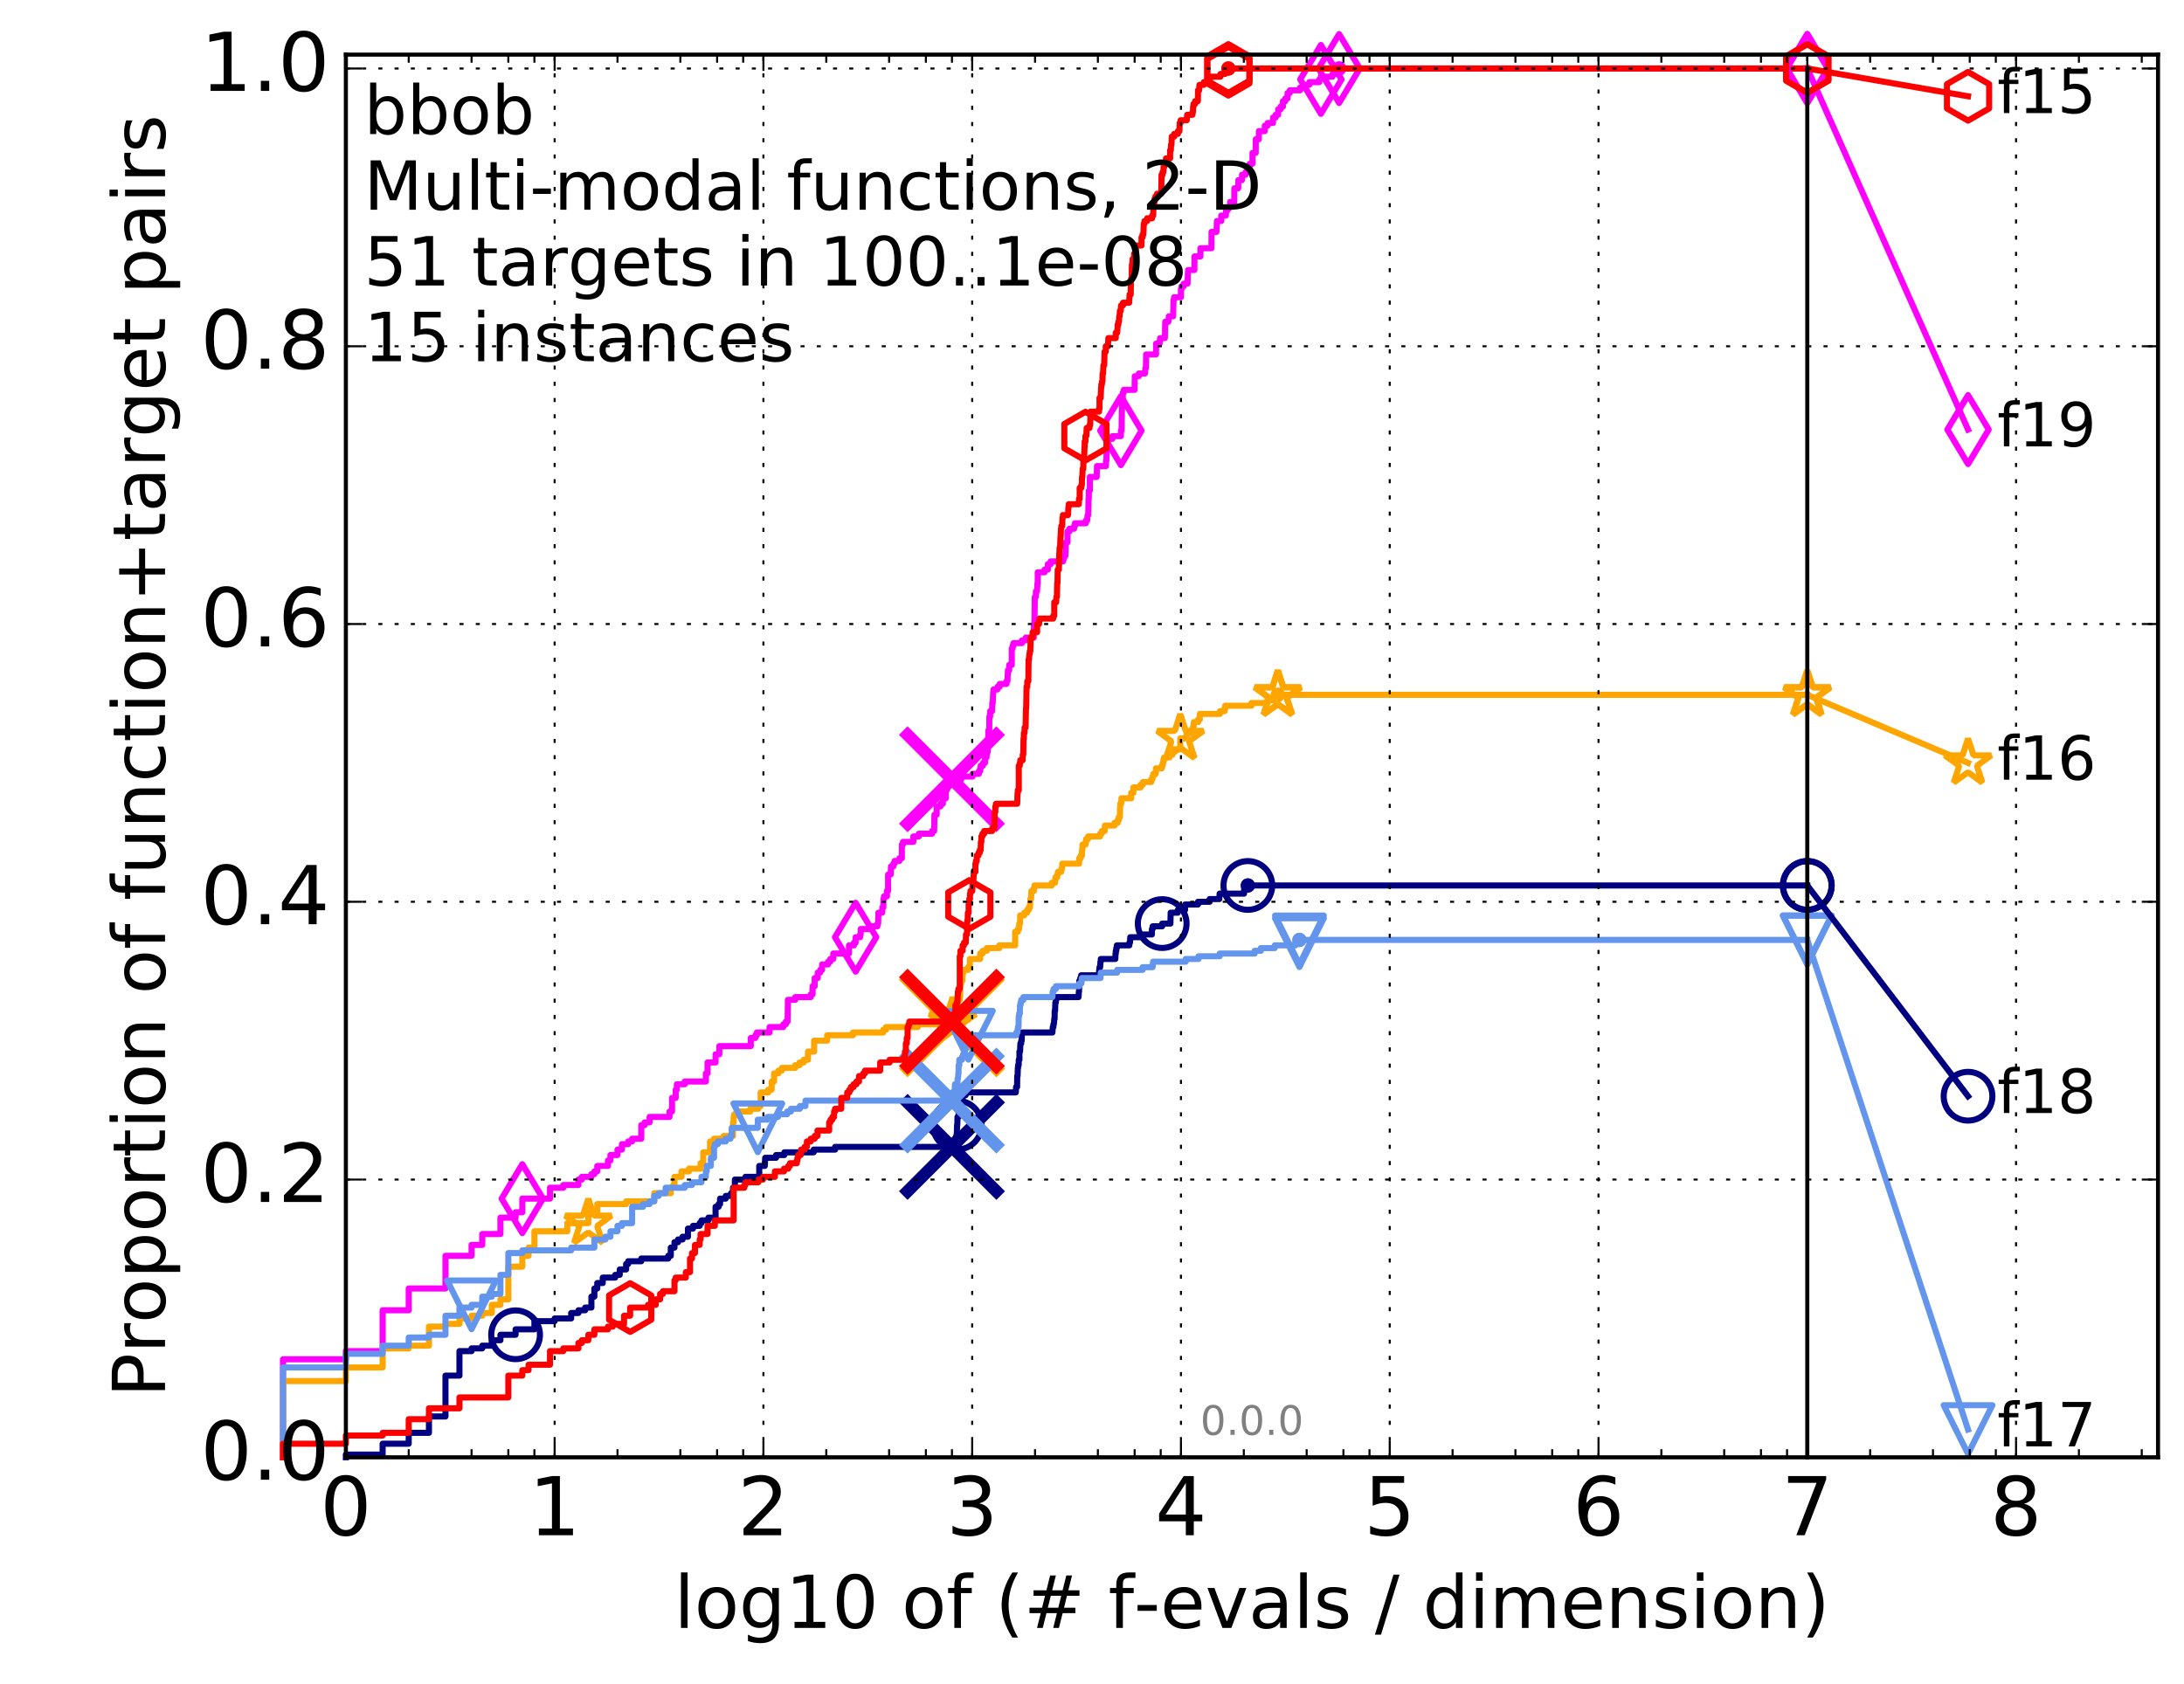 <?xml version="1.0" encoding="utf-8" standalone="no"?>
<!DOCTYPE svg PUBLIC "-//W3C//DTD SVG 1.1//EN"
  "http://www.w3.org/Graphics/SVG/1.1/DTD/svg11.dtd">
<!-- Created with matplotlib (http://matplotlib.org/) -->
<svg height="415pt" version="1.1" viewBox="0 0 538 415" width="538pt" xmlns="http://www.w3.org/2000/svg" xmlns:xlink="http://www.w3.org/1999/xlink">
 <defs>
  <style type="text/css">
*{stroke-linecap:butt;stroke-linejoin:round;stroke-miterlimit:100000;}
  </style>
 </defs>
 <g id="figure_1">
  <g id="patch_1">
   <path d="M 0 415.456 
L 538.8 415.456 
L 538.8 0 
L 0 0 
z
" style="fill:#ffffff;"/>
  </g>
  <g id="axes_1">
   <g id="patch_2">
    <path d="M 85.2 359.056 
L 531.6 359.056 
L 531.6 13.456 
L 85.2 13.456 
z
" style="fill:#ffffff;"/>
   </g>
   <g id="line2d_1">
    <defs>
     <path d="M 0 1.5 
C 0.398 1.5 0.779 1.342 1.061 1.061 
C 1.342 0.779 1.5 0.398 1.5 0 
C 1.5 -0.398 1.342 -0.779 1.061 -1.061 
C 0.779 -1.342 0.398 -1.5 0 -1.5 
C -0.398 -1.5 -0.779 -1.342 -1.061 -1.061 
C -1.342 -0.779 -1.5 -0.398 -1.5 0 
C -1.5 0.398 -1.342 0.779 -1.061 1.061 
C -0.779 1.342 -0.398 1.5 0 1.5 
z
" id="md7af6ef3f3" style="stroke:#000080;stroke-width:0.5;"/>
    </defs>
    <g>
     <use style="fill:#000080;stroke:#000080;stroke-width:0.5;" x="307.397" xlink:href="#md7af6ef3f3" y="218.159"/>
     <use style="fill:#000080;stroke:#000080;stroke-width:0.5;" x="307.397" xlink:href="#md7af6ef3f3" y="218.159"/>
    </g>
   </g>
   <g id="line2d_2">
    <path d="M 85.2 359.056 
L 85.2 358.385 
L 94.256 358.385 
L 94.256 355.702 
L 100.682 355.702 
L 100.682 353.018 
L 105.665 353.018 
L 105.665 348.992 
L 109.738 348.992 
L 109.738 338.928 
L 113.181 338.928 
L 113.181 332.89 
L 116.163 332.89 
L 116.163 332.219 
L 118.794 332.219 
L 118.794 331.548 
L 121.147 331.548 
L 121.147 330.206 
L 123.276 330.206 
L 123.276 328.864 
L 127.007 328.864 
L 127.007 327.522 
L 131.645 327.522 
L 131.645 325.509 
L 136.629 325.509 
L 136.629 324.839 
L 140.701 324.839 
L 140.701 323.497 
L 142.489 323.497 
L 142.489 322.826 
L 144.144 322.826 
L 144.144 322.155 
L 145.685 322.155 
L 145.685 319.471 
L 146.417 319.471 
L 146.417 317.458 
L 147.126 317.458 
L 147.126 316.116 
L 148.48 316.116 
L 148.48 314.774 
L 151.545 314.774 
L 151.545 314.104 
L 152.662 314.104 
L 152.662 312.762 
L 154.239 312.762 
L 154.239 311.42 
L 154.741 311.42 
L 154.741 310.749 
L 157.97 310.749 
L 157.97 310.078 
L 164.609 310.078 
L 164.609 309.407 
L 165.238 309.407 
L 165.238 307.394 
L 166.15 307.394 
L 166.15 306.052 
L 167.026 306.052 
L 167.026 305.381 
L 168.143 305.381 
L 168.143 304.71 
L 169.465 304.71 
L 169.465 302.698 
L 170.713 302.698 
L 170.713 302.027 
L 172.351 302.027 
L 172.351 301.356 
L 172.798 301.356 
L 172.798 300.685 
L 174.5 300.685 
L 174.5 300.014 
L 176.272 300.014 
L 176.272 297.33 
L 177.017 297.33 
L 177.017 296.659 
L 177.38 296.659 
L 177.38 295.317 
L 178.777 295.317 
L 178.777 294.646 
L 180.091 294.646 
L 180.091 293.975 
L 180.564 293.975 
L 180.564 292.634 
L 181.028 292.634 
L 181.028 290.621 
L 183.625 290.621 
L 183.625 289.95 
L 187.029 289.95 
L 187.029 287.266 
L 188.39 287.266 
L 188.499 285.253 
L 191.179 285.253 
L 191.179 284.582 
L 193.219 284.582 
L 193.219 283.911 
L 200.428 283.911 
L 200.428 283.24 
L 205.718 283.24 
L 205.718 282.569 
L 235.081 282.569 
L 235.121 280.557 
L 235.525 280.557 
L 235.525 279.886 
L 235.684 279.886 
L 235.764 277.202 
L 235.816 277.202 
L 235.869 275.189 
L 236.143 275.189 
L 236.143 273.847 
L 236.272 273.847 
L 236.375 271.834 
L 237.021 271.834 
L 237.021 270.493 
L 237.182 270.493 
L 237.182 269.822 
L 237.877 269.822 
L 237.877 269.151 
L 250.226 269.151 
L 250.295 267.809 
L 250.548 267.809 
L 250.582 265.125 
L 250.664 265.125 
L 250.731 263.112 
L 250.792 263.112 
L 250.792 262.441 
L 250.94 262.441 
L 250.96 261.099 
L 251.126 261.099 
L 251.126 259.087 
L 251.278 259.087 
L 251.357 257.074 
L 251.56 257.074 
L 251.56 256.403 
L 251.676 256.403 
L 251.735 254.39 
L 259.248 254.39 
L 259.335 253.048 
L 259.486 253.048 
L 259.486 252.377 
L 259.6 252.377 
L 259.709 251.035 
L 259.79 251.035 
L 259.808 249.023 
L 259.911 249.023 
L 259.969 247.01 
L 260.085 247.01 
L 260.085 246.339 
L 260.222 246.339 
L 260.222 245.668 
L 265.687 245.668 
L 265.766 244.326 
L 265.801 244.326 
L 265.873 241.642 
L 266.122 241.642 
L 266.122 240.971 
L 266.327 240.971 
L 266.327 240.3 
L 270.718 240.3 
L 270.776 238.958 
L 270.853 238.958 
L 270.853 238.288 
L 271.008 238.288 
L 271.082 236.946 
L 271.166 236.946 
L 271.166 236.275 
L 274.746 236.275 
L 274.794 234.933 
L 274.858 234.933 
L 274.858 234.262 
L 274.988 234.262 
L 274.988 233.591 
L 275.12 233.591 
L 275.12 232.92 
L 278.198 232.92 
L 278.198 232.249 
L 278.357 232.249 
L 278.426 230.907 
L 281.158 230.907 
L 281.158 230.236 
L 283.759 230.236 
L 283.759 228.894 
L 283.937 228.894 
L 283.937 228.223 
L 286.292 228.223 
L 286.292 227.553 
L 288.315 227.553 
L 288.377 224.869 
L 290.139 224.869 
L 290.139 224.198 
L 291.917 224.198 
L 291.917 222.856 
L 295.109 222.856 
L 295.109 222.185 
L 297.97 222.185 
L 297.97 221.514 
L 300.353 221.514 
L 300.438 220.172 
L 306.464 220.172 
L 306.487 218.83 
L 307.397 218.83 
L 307.397 218.159 
L 445.2 218.159 
L 445.2 218.159 
" style="fill:none;stroke:#000080;stroke-linecap:square;stroke-width:1.5;"/>
   </g>
   <g id="line2d_3">
    <defs>
     <path d="M 0 6 
C 1.591 6 3.117 5.368 4.243 4.243 
C 5.368 3.117 6 1.591 6 0 
C 6 -1.591 5.368 -3.117 4.243 -4.243 
C 3.117 -5.368 1.591 -6 0 -6 
C -1.591 -6 -3.117 -5.368 -4.243 -4.243 
C -5.368 -3.117 -6 -1.591 -6 0 
C -6 1.591 -5.368 3.117 -4.243 4.243 
C -3.117 5.368 -1.591 6 0 6 
z
" id="m04dff37c76" style="stroke:#000080;stroke-width:1.5;"/>
    </defs>
    <g>
     <use style="fill:none;stroke:#000080;stroke-width:1.5;" x="127.007" xlink:href="#m04dff37c76" y="328.864"/>
     <use style="fill:none;stroke:#000080;stroke-width:1.5;" x="235.816" xlink:href="#m04dff37c76" y="277.202"/>
     <use style="fill:none;stroke:#000080;stroke-width:1.5;" x="286.292" xlink:href="#m04dff37c76" y="227.553"/>
     <use style="fill:none;stroke:#000080;stroke-width:1.5;" x="307.397" xlink:href="#m04dff37c76" y="218.159"/>
     <use style="fill:none;stroke:#000080;stroke-width:1.5;" x="445.2" xlink:href="#m04dff37c76" y="218.159"/>
    </g>
   </g>
   <g id="line2d_4"/>
   <g id="line2d_5">
    <path clip-path="url(#p7b1d4fdd07)" d="M 234.502 282.569 
" style="fill:none;stroke:#000080;stroke-linecap:square;"/>
    <defs>
     <path d="M -12 12 
L 12 -12 
M -12 -12 
L 12 12 
" id="me9c611bef2" style="stroke:#000080;stroke-width:3.0;"/>
    </defs>
    <g clip-path="url(#p7b1d4fdd07)">
     <use style="fill:#000080;stroke:#000080;stroke-width:3.0;" x="234.502" xlink:href="#me9c611bef2" y="282.569"/>
    </g>
   </g>
   <g id="line2d_6">
    <defs>
     <path d="M 0 1.5 
C 0.398 1.5 0.779 1.342 1.061 1.061 
C 1.342 0.779 1.5 0.398 1.5 0 
C 1.5 -0.398 1.342 -0.779 1.061 -1.061 
C 0.779 -1.342 0.398 -1.5 0 -1.5 
C -0.398 -1.5 -0.779 -1.342 -1.061 -1.061 
C -1.342 -0.779 -1.5 -0.398 -1.5 0 
C -1.5 0.398 -1.342 0.779 -1.061 1.061 
C -0.779 1.342 -0.398 1.5 0 1.5 
z
" id="mbf443ffec7" style="stroke:#ff00ff;stroke-width:0.5;"/>
    </defs>
    <g>
     <use style="fill:#ff00ff;stroke:#ff00ff;stroke-width:0.5;" x="329.873" xlink:href="#mbf443ffec7" y="16.878"/>
     <use style="fill:#ff00ff;stroke:#ff00ff;stroke-width:0.5;" x="329.873" xlink:href="#mbf443ffec7" y="16.878"/>
    </g>
   </g>
   <g id="line2d_7">
    <path d="M 69.718 359.056 
L 69.718 334.903 
L 85.2 334.903 
L 85.2 332.89 
L 94.256 332.89 
L 94.256 322.826 
L 100.682 322.826 
L 100.682 317.458 
L 109.738 317.458 
L 109.738 309.407 
L 116.163 309.407 
L 116.163 306.723 
L 118.794 306.723 
L 118.794 304.039 
L 123.276 304.039 
L 123.276 300.014 
L 127.007 300.014 
L 127.007 298.672 
L 128.662 298.672 
L 128.662 295.317 
L 135.483 295.317 
L 135.483 292.634 
L 138.757 292.634 
L 138.757 291.963 
L 142.489 291.963 
L 142.489 290.621 
L 143.331 290.621 
L 143.331 289.95 
L 145.685 289.95 
L 145.685 289.279 
L 146.417 289.279 
L 146.417 288.608 
L 147.126 288.608 
L 147.126 287.266 
L 149.757 287.266 
L 149.757 285.924 
L 150.369 285.924 
L 150.369 284.582 
L 152.11 284.582 
L 152.11 283.24 
L 153.2 283.24 
L 153.2 281.899 
L 154.741 281.899 
L 154.741 281.228 
L 155.712 281.228 
L 155.712 280.557 
L 157.97 280.557 
L 157.97 277.202 
L 158.813 277.202 
L 158.813 276.531 
L 160.021 276.531 
L 160.021 275.189 
L 164.926 275.189 
L 164.926 273.847 
L 165.546 273.847 
L 165.546 270.493 
L 166.446 270.493 
L 166.446 268.48 
L 166.738 268.48 
L 166.738 267.138 
L 168.681 267.138 
L 168.681 266.467 
L 173.877 266.467 
L 173.877 264.454 
L 174.295 264.454 
L 174.295 261.77 
L 176.272 261.77 
L 176.272 259.758 
L 177.199 259.758 
L 177.199 257.745 
L 184.947 257.745 
L 184.947 255.732 
L 186.073 255.732 
L 186.073 255.061 
L 186.436 255.061 
L 186.436 254.39 
L 189.568 254.39 
L 189.568 253.048 
L 192.952 253.048 
L 192.952 252.377 
L 193.571 252.377 
L 193.571 251.706 
L 194.003 251.706 
L 194.088 246.339 
L 195.889 246.339 
L 195.889 245.668 
L 199.711 245.668 
L 199.711 244.997 
L 200.17 244.997 
L 200.17 242.984 
L 200.684 242.984 
L 200.684 240.971 
L 201.432 240.971 
L 201.432 239.629 
L 202.038 239.629 
L 202.038 238.958 
L 202.51 238.958 
L 202.51 237.617 
L 203.981 237.617 
L 203.981 236.946 
L 204.522 236.946 
L 204.522 236.275 
L 205.258 236.275 
L 205.258 234.933 
L 209.139 234.933 
L 209.139 232.92 
L 210.365 232.92 
L 210.365 232.249 
L 210.773 232.249 
L 210.773 230.907 
L 211.876 230.907 
L 211.876 230.236 
L 212.029 230.236 
L 212.029 228.894 
L 214.451 228.894 
L 214.451 228.223 
L 216.133 228.223 
L 216.133 227.553 
L 216.323 227.553 
L 216.386 224.869 
L 217.309 224.869 
L 217.369 223.527 
L 217.609 223.527 
L 217.609 221.514 
L 217.757 221.514 
L 217.757 220.843 
L 218.483 220.843 
L 218.483 219.501 
L 218.768 219.501 
L 218.768 215.476 
L 219.408 215.476 
L 219.49 213.463 
L 220.057 213.463 
L 220.057 212.792 
L 220.374 212.792 
L 220.374 212.121 
L 221.551 212.121 
L 221.551 211.45 
L 222.166 211.45 
L 222.166 208.095 
L 222.431 208.095 
L 222.431 207.424 
L 224.987 207.424 
L 224.987 206.083 
L 226.335 206.083 
L 226.335 205.412 
L 229.605 205.412 
L 229.605 204.741 
L 230.12 204.741 
L 230.188 200.715 
L 230.74 200.715 
L 230.74 198.702 
L 231.662 198.702 
L 231.662 198.031 
L 232.257 198.031 
L 232.257 196.689 
L 232.986 196.689 
L 232.986 194.677 
L 233.253 194.677 
L 233.253 192.664 
L 233.85 192.664 
L 233.85 191.993 
L 236.808 191.993 
L 236.808 191.322 
L 239.575 191.322 
L 239.575 190.651 
L 241.132 190.651 
L 241.132 189.98 
L 241.462 189.98 
L 241.462 189.309 
L 241.574 189.309 
L 241.574 188.638 
L 242.136 188.638 
L 242.136 187.967 
L 242.636 187.967 
L 242.636 186.625 
L 243.021 186.625 
L 243.097 185.283 
L 243.305 185.283 
L 243.38 182.6 
L 243.427 182.6 
L 243.474 179.916 
L 243.688 179.916 
L 243.716 176.561 
L 243.909 176.561 
L 243.909 175.219 
L 244.38 175.219 
L 244.434 173.207 
L 244.55 173.207 
L 244.656 170.523 
L 244.754 170.523 
L 244.754 169.852 
L 245.729 169.852 
L 245.729 169.181 
L 246.271 169.181 
L 246.271 168.51 
L 247.93 168.51 
L 247.93 167.839 
L 248.182 167.839 
L 248.28 165.155 
L 248.609 165.155 
L 248.609 163.813 
L 249.238 163.813 
L 249.238 159.788 
L 249.432 159.788 
L 249.432 159.117 
L 249.66 159.117 
L 249.66 158.446 
L 251.741 158.446 
L 251.741 157.775 
L 252.664 157.775 
L 252.664 157.104 
L 254.647 157.104 
L 254.703 153.749 
L 254.816 153.749 
L 254.917 147.04 
L 255.178 147.04 
L 255.178 145.698 
L 255.464 145.698 
L 255.568 143.685 
L 255.633 143.685 
L 255.633 141.002 
L 257.323 141.002 
L 257.323 140.331 
L 258.133 140.331 
L 258.133 138.989 
L 258.824 138.989 
L 258.824 138.318 
L 261.884 138.318 
L 261.884 137.647 
L 262.092 137.647 
L 262.092 136.976 
L 262.446 136.976 
L 262.55 133.621 
L 262.96 133.621 
L 262.96 130.938 
L 263.439 130.938 
L 263.439 130.267 
L 264.582 130.267 
L 264.582 129.596 
L 264.788 129.596 
L 264.788 128.925 
L 267.47 128.925 
L 267.47 128.254 
L 267.808 128.254 
L 267.918 126.912 
L 268.068 126.912 
L 268.148 122.886 
L 268.213 122.886 
L 268.213 120.873 
L 268.468 120.873 
L 268.468 117.519 
L 270.154 117.519 
L 270.23 114.835 
L 272.432 114.835 
L 272.458 113.493 
L 272.555 113.493 
L 272.621 109.468 
L 272.674 109.468 
L 272.674 108.797 
L 272.91 108.797 
L 272.91 108.126 
L 274.022 108.126 
L 274.022 107.455 
L 276.11 107.455 
L 276.117 106.113 
L 276.289 106.113 
L 276.39 99.403 
L 276.567 99.403 
L 276.59 96.72 
L 276.829 96.72 
L 276.829 96.049 
L 279.488 96.049 
L 279.537 92.694 
L 280.533 92.694 
L 280.533 92.023 
L 282.056 92.023 
L 282.149 90.681 
L 282.286 90.681 
L 282.328 87.327 
L 284.771 87.327 
L 284.805 84.643 
L 285.662 84.643 
L 285.662 83.972 
L 285.783 83.972 
L 285.783 83.301 
L 286.944 83.301 
L 287.043 79.275 
L 287.815 79.275 
L 287.925 77.933 
L 288.983 77.933 
L 289.073 73.908 
L 289.212 73.908 
L 289.212 73.237 
L 290.904 73.237 
L 290.904 71.224 
L 291.049 71.224 
L 291.049 70.553 
L 291.584 70.553 
L 291.584 69.882 
L 292.533 69.882 
L 292.624 67.198 
L 292.672 67.198 
L 292.672 66.528 
L 294.221 66.528 
L 294.246 63.173 
L 295.711 63.173 
L 295.711 61.16 
L 298.422 61.16 
L 298.443 57.134 
L 299.664 57.134 
L 299.77 54.451 
L 300.84 54.451 
L 300.84 53.109 
L 301.973 53.109 
L 302.053 51.767 
L 302.45 51.767 
L 302.45 51.096 
L 303.021 51.096 
L 303.021 49.754 
L 304.037 49.754 
L 304.066 46.399 
L 305.024 46.399 
L 305.036 44.387 
L 305.939 44.387 
L 305.954 43.045 
L 306.833 43.045 
L 306.833 42.374 
L 307.693 42.374 
L 307.693 41.032 
L 307.826 41.032 
L 307.826 40.361 
L 308.52 40.361 
L 308.532 37.677 
L 309.329 37.677 
L 309.341 34.323 
L 310.088 34.323 
L 310.111 32.31 
L 311.554 32.31 
L 311.564 30.968 
L 312.263 30.968 
L 312.263 30.297 
L 313.586 30.297 
L 313.605 28.955 
L 314.224 28.955 
L 314.224 28.284 
L 314.845 28.284 
L 314.855 26.942 
L 315.449 26.942 
L 315.449 26.271 
L 316.036 26.271 
L 316.036 24.929 
L 316.618 24.929 
L 316.618 24.258 
L 317.168 24.258 
L 317.176 22.917 
L 317.728 22.917 
L 317.728 22.246 
L 320.254 22.246 
L 320.254 21.575 
L 321.202 21.575 
L 321.202 20.904 
L 322.542 20.904 
L 322.542 20.233 
L 324.997 20.233 
L 324.997 19.562 
L 325.382 19.562 
L 325.382 18.891 
L 328.245 18.891 
L 328.245 18.22 
L 328.907 18.22 
L 328.907 17.549 
L 329.873 17.549 
L 329.873 16.878 
L 445.2 16.878 
L 445.2 16.878 
" style="fill:none;stroke:#ff00ff;stroke-linecap:square;stroke-width:1.5;"/>
   </g>
   <g id="line2d_8">
    <defs>
     <path d="M -0 8.485 
L 5.091 0 
L 0 -8.485 
L -5.091 -0 
z
" id="m331ff1da25" style="stroke:#ff00ff;stroke-linejoin:miter;stroke-width:1.5;"/>
    </defs>
    <g>
     <use style="fill:none;stroke:#ff00ff;stroke-linejoin:miter;stroke-width:1.5;" x="128.662" xlink:href="#m331ff1da25" y="295.317"/>
     <use style="fill:none;stroke:#ff00ff;stroke-linejoin:miter;stroke-width:1.5;" x="210.773" xlink:href="#m331ff1da25" y="230.907"/>
     <use style="fill:none;stroke:#ff00ff;stroke-linejoin:miter;stroke-width:1.5;" x="276.117" xlink:href="#m331ff1da25" y="106.113"/>
     <use style="fill:none;stroke:#ff00ff;stroke-linejoin:miter;stroke-width:1.5;" x="325.382" xlink:href="#m331ff1da25" y="19.562"/>
     <use style="fill:none;stroke:#ff00ff;stroke-linejoin:miter;stroke-width:1.5;" x="329.873" xlink:href="#m331ff1da25" y="16.878"/>
     <use style="fill:none;stroke:#ff00ff;stroke-linejoin:miter;stroke-width:1.5;" x="445.2" xlink:href="#m331ff1da25" y="16.878"/>
    </g>
   </g>
   <g id="line2d_9"/>
   <g id="line2d_10">
    <path clip-path="url(#p7b1d4fdd07)" d="M 234.502 191.993 
" style="fill:none;stroke:#ff00ff;stroke-linecap:square;"/>
    <defs>
     <path d="M -12 12 
L 12 -12 
M -12 -12 
L 12 12 
" id="mdf7a1a2bb3" style="stroke:#ff00ff;stroke-width:3.0;"/>
    </defs>
    <g clip-path="url(#p7b1d4fdd07)">
     <use style="fill:#ff00ff;stroke:#ff00ff;stroke-width:3.0;" x="234.502" xlink:href="#mdf7a1a2bb3" y="191.993"/>
    </g>
   </g>
   <g id="line2d_11">
    <defs>
     <path d="M 0 1.5 
C 0.398 1.5 0.779 1.342 1.061 1.061 
C 1.342 0.779 1.5 0.398 1.5 0 
C 1.5 -0.398 1.342 -0.779 1.061 -1.061 
C 0.779 -1.342 0.398 -1.5 0 -1.5 
C -0.398 -1.5 -0.779 -1.342 -1.061 -1.061 
C -1.342 -0.779 -1.5 -0.398 -1.5 0 
C -1.5 0.398 -1.342 0.779 -1.061 1.061 
C -0.779 1.342 -0.398 1.5 0 1.5 
z
" id="mac6565b385" style="stroke:#ffa500;stroke-width:0.5;"/>
    </defs>
    <g>
     <use style="fill:#ffa500;stroke:#ffa500;stroke-width:0.5;" x="314.782" xlink:href="#mac6565b385" y="171.194"/>
     <use style="fill:#ffa500;stroke:#ffa500;stroke-width:0.5;" x="314.782" xlink:href="#mac6565b385" y="171.194"/>
    </g>
   </g>
   <g id="line2d_12">
    <path d="M 69.718 359.056 
L 69.718 340.27 
L 85.2 340.27 
L 85.2 336.915 
L 94.256 336.915 
L 94.256 332.219 
L 100.682 332.219 
L 100.682 331.548 
L 105.665 331.548 
L 105.665 326.851 
L 109.738 326.851 
L 109.738 326.18 
L 113.181 326.18 
L 113.181 324.839 
L 116.163 324.839 
L 116.163 324.168 
L 118.794 324.168 
L 118.794 323.497 
L 121.147 323.497 
L 121.147 321.484 
L 123.276 321.484 
L 123.276 320.142 
L 125.219 320.142 
L 125.219 312.091 
L 128.662 312.091 
L 128.662 309.407 
L 130.203 309.407 
L 130.203 307.394 
L 131.645 307.394 
L 131.645 303.369 
L 139.75 303.369 
L 139.75 301.356 
L 144.927 301.356 
L 144.927 298.672 
L 147.126 298.672 
L 147.126 296.659 
L 154.239 296.659 
L 154.239 295.988 
L 161.166 295.988 
L 161.166 293.975 
L 165.238 293.975 
L 165.238 292.634 
L 165.85 292.634 
L 165.85 291.963 
L 166.15 291.963 
L 166.15 289.95 
L 167.869 289.95 
L 167.869 288.608 
L 169.72 288.608 
L 169.72 287.937 
L 172.576 287.937 
L 172.576 286.595 
L 173.236 286.595 
L 173.236 283.911 
L 174.906 283.911 
L 174.906 281.228 
L 175.891 281.228 
L 175.891 280.557 
L 178.263 280.557 
L 178.263 279.886 
L 180.564 279.886 
L 180.564 276.531 
L 180.72 276.531 
L 180.72 275.189 
L 180.875 275.189 
L 180.875 274.518 
L 181.928 274.518 
L 181.928 273.847 
L 184.818 273.847 
L 184.818 273.176 
L 186.794 273.176 
L 186.794 272.505 
L 187.377 272.505 
L 187.377 269.151 
L 189.253 269.151 
L 189.253 268.48 
L 190.084 268.48 
L 190.084 266.467 
L 190.688 266.467 
L 190.688 264.454 
L 191.754 264.454 
L 191.754 263.783 
L 192.59 263.783 
L 192.59 263.112 
L 195.889 263.112 
L 195.889 262.441 
L 196.964 262.441 
L 196.964 261.77 
L 197.989 261.77 
L 197.989 261.099 
L 199.038 261.099 
L 199.038 259.087 
L 200.556 259.087 
L 200.556 256.403 
L 203.761 256.403 
L 203.761 255.061 
L 210.117 255.061 
L 210.117 254.39 
L 217.549 254.39 
L 217.549 253.719 
L 218.253 253.719 
L 218.253 253.048 
L 226.072 253.048 
L 226.072 252.377 
L 234.544 252.377 
L 234.544 251.706 
L 234.669 251.706 
L 234.724 248.352 
L 235.552 248.352 
L 235.552 247.681 
L 235.895 247.681 
L 236 246.339 
L 236.414 246.339 
L 236.414 245.668 
L 236.529 245.668 
L 236.529 242.984 
L 236.643 242.984 
L 236.643 242.313 
L 236.795 242.313 
L 236.795 241.642 
L 237.058 241.642 
L 237.12 239.629 
L 237.367 239.629 
L 237.367 238.958 
L 238.481 238.958 
L 238.481 238.288 
L 238.92 238.288 
L 238.92 236.275 
L 241.451 236.275 
L 241.451 234.933 
L 242.057 234.933 
L 242.057 234.262 
L 243.078 234.262 
L 243.078 233.591 
L 246.164 233.591 
L 246.164 232.92 
L 250.067 232.92 
L 250.067 229.565 
L 250.745 229.565 
L 250.745 228.894 
L 251.02 228.894 
L 251.08 227.553 
L 251.265 227.553 
L 251.298 225.54 
L 252.302 225.54 
L 252.302 224.869 
L 253.014 224.869 
L 253.014 224.198 
L 253.448 224.198 
L 253.448 223.527 
L 253.727 223.527 
L 253.816 221.514 
L 253.98 221.514 
L 254.079 219.501 
L 254.681 219.501 
L 254.681 218.83 
L 254.816 218.83 
L 254.816 218.159 
L 259.095 218.159 
L 259.095 217.488 
L 259.902 217.488 
L 259.996 216.147 
L 260.446 216.147 
L 260.446 215.476 
L 260.611 215.476 
L 260.611 214.805 
L 261.408 214.805 
L 261.408 214.134 
L 261.604 214.134 
L 261.666 212.792 
L 265.821 212.792 
L 265.849 211.45 
L 266.216 211.45 
L 266.216 210.779 
L 266.528 210.779 
L 266.528 209.437 
L 266.654 209.437 
L 266.654 208.095 
L 267.415 208.095 
L 267.415 207.424 
L 267.552 207.424 
L 267.552 206.753 
L 268.012 206.753 
L 268.012 206.083 
L 270.984 206.083 
L 270.984 205.412 
L 271.405 205.412 
L 271.405 204.741 
L 272.134 204.741 
L 272.178 203.399 
L 274.549 203.399 
L 274.549 202.728 
L 275.321 202.728 
L 275.321 202.057 
L 275.577 202.057 
L 275.577 201.386 
L 275.84 201.386 
L 275.934 198.702 
L 275.971 198.702 
L 275.971 198.031 
L 276.199 198.031 
L 276.251 196.689 
L 278.651 196.689 
L 278.651 195.348 
L 279.181 195.348 
L 279.181 194.006 
L 280.967 194.006 
L 280.967 193.335 
L 281.549 193.335 
L 281.549 192.664 
L 283.596 192.664 
L 283.596 191.993 
L 283.876 191.993 
L 283.876 191.322 
L 284.113 191.322 
L 284.113 190.651 
L 284.71 190.651 
L 284.745 189.309 
L 286.193 189.309 
L 286.193 188.638 
L 286.414 188.638 
L 286.414 187.967 
L 286.57 187.967 
L 286.57 187.296 
L 286.751 187.296 
L 286.751 186.625 
L 288.074 186.625 
L 288.074 185.954 
L 288.807 185.954 
L 288.841 184.613 
L 290.72 184.613 
L 290.739 181.929 
L 292.284 181.929 
L 292.284 180.587 
L 293.792 180.587 
L 293.792 179.245 
L 294.02 179.245 
L 294.079 177.903 
L 295.166 177.903 
L 295.166 177.232 
L 295.562 177.232 
L 295.578 175.89 
L 300.522 175.89 
L 300.522 175.219 
L 301.655 175.219 
L 301.655 174.548 
L 301.826 174.548 
L 301.826 173.878 
L 308.275 173.878 
L 308.275 173.207 
L 312.189 173.207 
L 312.189 172.536 
L 313.526 172.536 
L 313.526 171.865 
L 314.782 171.865 
L 314.782 171.194 
L 445.2 171.194 
L 445.2 171.194 
" style="fill:none;stroke:#ffa500;stroke-linecap:square;stroke-width:1.5;"/>
   </g>
   <g id="line2d_13">
    <defs>
     <path d="M 0 -6 
L -1.347 -1.854 
L -5.706 -1.854 
L -2.18 0.708 
L -3.527 4.854 
L -0 2.292 
L 3.527 4.854 
L 2.18 0.708 
L 5.706 -1.854 
L 1.347 -1.854 
z
" id="m99d67ad4af" style="stroke:#ffa500;stroke-linejoin:bevel;stroke-width:1.5;"/>
    </defs>
    <g>
     <use style="fill:none;stroke:#ffa500;stroke-linejoin:bevel;stroke-width:1.5;" x="144.927" xlink:href="#m99d67ad4af" y="301.356"/>
     <use style="fill:none;stroke:#ffa500;stroke-linejoin:bevel;stroke-width:1.5;" x="234.669" xlink:href="#m99d67ad4af" y="251.706"/>
     <use style="fill:none;stroke:#ffa500;stroke-linejoin:bevel;stroke-width:1.5;" x="290.739" xlink:href="#m99d67ad4af" y="181.929"/>
     <use style="fill:none;stroke:#ffa500;stroke-linejoin:bevel;stroke-width:1.5;" x="314.782" xlink:href="#m99d67ad4af" y="171.194"/>
     <use style="fill:none;stroke:#ffa500;stroke-linejoin:bevel;stroke-width:1.5;" x="314.782" xlink:href="#m99d67ad4af" y="171.194"/>
     <use style="fill:none;stroke:#ffa500;stroke-linejoin:bevel;stroke-width:1.5;" x="445.2" xlink:href="#m99d67ad4af" y="171.194"/>
    </g>
   </g>
   <g id="line2d_14"/>
   <g id="line2d_15">
    <path clip-path="url(#p7b1d4fdd07)" d="M 234.502 252.377 
" style="fill:none;stroke:#ffa500;stroke-linecap:square;"/>
    <defs>
     <path d="M -12 12 
L 12 -12 
M -12 -12 
L 12 12 
" id="mc9533162ee" style="stroke:#ffa500;stroke-width:3.0;"/>
    </defs>
    <g clip-path="url(#p7b1d4fdd07)">
     <use style="fill:#ffa500;stroke:#ffa500;stroke-width:3.0;" x="234.502" xlink:href="#mc9533162ee" y="252.377"/>
    </g>
   </g>
   <g id="line2d_16">
    <defs>
     <path d="M 0 1.5 
C 0.398 1.5 0.779 1.342 1.061 1.061 
C 1.342 0.779 1.5 0.398 1.5 0 
C 1.5 -0.398 1.342 -0.779 1.061 -1.061 
C 0.779 -1.342 0.398 -1.5 0 -1.5 
C -0.398 -1.5 -0.779 -1.342 -1.061 -1.061 
C -1.342 -0.779 -1.5 -0.398 -1.5 0 
C -1.5 0.398 -1.342 0.779 -1.061 1.061 
C -0.779 1.342 -0.398 1.5 0 1.5 
z
" id="m9343bdd6a9" style="stroke:#6495ed;stroke-width:0.5;"/>
    </defs>
    <g>
     <use style="fill:#6495ed;stroke:#6495ed;stroke-width:0.5;" x="320.097" xlink:href="#m9343bdd6a9" y="231.578"/>
     <use style="fill:#6495ed;stroke:#6495ed;stroke-width:0.5;" x="320.097" xlink:href="#m9343bdd6a9" y="231.578"/>
    </g>
   </g>
   <g id="line2d_17">
    <path d="M 69.718 359.056 
L 69.718 336.915 
L 85.2 336.915 
L 85.2 333.561 
L 94.256 333.561 
L 94.256 331.548 
L 100.682 331.548 
L 100.682 329.535 
L 105.665 329.535 
L 105.665 328.864 
L 109.738 328.864 
L 109.738 324.168 
L 113.181 324.168 
L 113.181 322.155 
L 116.163 322.155 
L 116.163 321.484 
L 118.794 321.484 
L 118.794 319.471 
L 121.147 319.471 
L 121.147 318.8 
L 123.276 318.8 
L 123.276 314.104 
L 125.219 314.104 
L 125.219 308.736 
L 128.662 308.736 
L 128.662 308.065 
L 140.701 308.065 
L 140.701 307.394 
L 146.417 307.394 
L 146.417 305.381 
L 149.128 305.381 
L 149.128 304.71 
L 150.369 304.71 
L 150.369 303.369 
L 152.11 303.369 
L 152.11 302.027 
L 153.2 302.027 
L 153.2 301.356 
L 155.712 301.356 
L 155.712 297.33 
L 158.396 297.33 
L 158.396 296.659 
L 160.021 296.659 
L 160.021 295.988 
L 161.166 295.988 
L 161.166 294.646 
L 162.256 294.646 
L 162.256 293.975 
L 163.962 293.975 
L 163.962 292.634 
L 168.681 292.634 
L 168.681 291.963 
L 170.469 291.963 
L 170.469 291.292 
L 172.798 291.292 
L 172.798 289.95 
L 173.877 289.95 
L 173.877 288.608 
L 174.087 288.608 
L 174.087 287.266 
L 175.107 287.266 
L 175.107 285.253 
L 175.891 285.253 
L 175.891 282.569 
L 176.082 282.569 
L 176.082 281.899 
L 176.833 281.899 
L 176.833 281.228 
L 178.777 281.228 
L 178.777 280.557 
L 179.931 280.557 
L 179.931 279.886 
L 180.25 279.886 
L 180.25 277.873 
L 186.675 277.873 
L 186.675 275.86 
L 189.04 275.86 
L 189.04 275.189 
L 191.659 275.189 
L 191.659 274.518 
L 193.917 274.518 
L 193.917 273.847 
L 194.843 273.847 
L 194.843 273.176 
L 197.039 273.176 
L 197.039 272.505 
L 198.415 272.505 
L 198.415 271.164 
L 234.516 271.164 
L 234.516 269.151 
L 235.148 269.151 
L 235.23 267.138 
L 235.869 267.138 
L 235.869 265.796 
L 235.987 265.796 
L 236.078 264.454 
L 236.13 264.454 
L 236.143 262.441 
L 236.311 262.441 
L 236.311 261.099 
L 236.983 261.099 
L 236.983 260.429 
L 237.244 260.429 
L 237.244 259.758 
L 237.563 259.758 
L 237.563 258.416 
L 237.949 258.416 
L 237.997 255.732 
L 238.551 255.732 
L 238.551 255.061 
L 250.35 255.061 
L 250.35 254.39 
L 250.644 254.39 
L 250.752 253.048 
L 250.906 253.048 
L 250.946 250.364 
L 251.06 250.364 
L 251.06 249.694 
L 251.225 249.694 
L 251.258 247.681 
L 251.396 247.681 
L 251.396 247.01 
L 251.566 247.01 
L 251.566 246.339 
L 252.099 246.339 
L 252.099 245.668 
L 259.225 245.668 
L 259.317 244.326 
L 259.527 244.326 
L 259.527 243.655 
L 260.107 243.655 
L 260.107 242.984 
L 265.852 242.984 
L 265.852 242.313 
L 266.391 242.313 
L 266.485 240.971 
L 271.095 240.971 
L 271.163 239.629 
L 275.206 239.629 
L 275.206 238.958 
L 281.462 238.958 
L 281.462 238.288 
L 283.939 238.288 
L 284.036 236.946 
L 292.079 236.946 
L 292.079 236.275 
L 295.237 236.275 
L 295.237 235.604 
L 300.464 235.604 
L 300.464 234.933 
L 309.062 234.933 
L 309.062 234.262 
L 310.594 234.262 
L 310.594 233.591 
L 314.019 233.591 
L 314.019 232.92 
L 319.108 232.92 
L 319.108 232.249 
L 320.097 232.249 
L 320.097 231.578 
L 445.2 231.578 
L 445.2 231.578 
" style="fill:none;stroke:#6495ed;stroke-linecap:square;stroke-width:1.5;"/>
   </g>
   <g id="line2d_18">
    <defs>
     <path d="M -0 6 
L 6 -6 
L -6 -6 
z
" id="m677f1976da" style="stroke:#6495ed;stroke-linejoin:miter;stroke-width:1.5;"/>
    </defs>
    <g>
     <use style="fill:none;stroke:#6495ed;stroke-linejoin:miter;stroke-width:1.5;" x="116.163" xlink:href="#m677f1976da" y="321.484"/>
     <use style="fill:none;stroke:#6495ed;stroke-linejoin:miter;stroke-width:1.5;" x="186.675" xlink:href="#m677f1976da" y="277.873"/>
     <use style="fill:none;stroke:#6495ed;stroke-linejoin:miter;stroke-width:1.5;" x="238.551" xlink:href="#m677f1976da" y="255.061"/>
     <use style="fill:none;stroke:#6495ed;stroke-linejoin:miter;stroke-width:1.5;" x="320.097" xlink:href="#m677f1976da" y="232.249"/>
     <use style="fill:none;stroke:#6495ed;stroke-linejoin:miter;stroke-width:1.5;" x="320.097" xlink:href="#m677f1976da" y="231.578"/>
     <use style="fill:none;stroke:#6495ed;stroke-linejoin:miter;stroke-width:1.5;" x="445.2" xlink:href="#m677f1976da" y="231.578"/>
    </g>
   </g>
   <g id="line2d_19"/>
   <g id="line2d_20">
    <path clip-path="url(#p7b1d4fdd07)" d="M 234.502 271.164 
" style="fill:none;stroke:#6495ed;stroke-linecap:square;"/>
    <defs>
     <path d="M -12 12 
L 12 -12 
M -12 -12 
L 12 12 
" id="ma1b5a6bc1a" style="stroke:#6495ed;stroke-width:3.0;"/>
    </defs>
    <g clip-path="url(#p7b1d4fdd07)">
     <use style="fill:#6495ed;stroke:#6495ed;stroke-width:3.0;" x="234.502" xlink:href="#ma1b5a6bc1a" y="271.164"/>
    </g>
   </g>
   <g id="line2d_21">
    <defs>
     <path d="M 0 1.5 
C 0.398 1.5 0.779 1.342 1.061 1.061 
C 1.342 0.779 1.5 0.398 1.5 0 
C 1.5 -0.398 1.342 -0.779 1.061 -1.061 
C 0.779 -1.342 0.398 -1.5 0 -1.5 
C -0.398 -1.5 -0.779 -1.342 -1.061 -1.061 
C -1.342 -0.779 -1.5 -0.398 -1.5 0 
C -1.5 0.398 -1.342 0.779 -1.061 1.061 
C -0.779 1.342 -0.398 1.5 0 1.5 
z
" id="m7b7aeb76dc" style="stroke:#ff0000;stroke-width:0.5;"/>
    </defs>
    <g>
     <use style="fill:#ff0000;stroke:#ff0000;stroke-width:0.5;" x="302.597" xlink:href="#m7b7aeb76dc" y="16.878"/>
     <use style="fill:#ff0000;stroke:#ff0000;stroke-width:0.5;" x="302.597" xlink:href="#m7b7aeb76dc" y="16.878"/>
    </g>
   </g>
   <g id="line2d_22">
    <path d="M 69.718 359.056 
L 69.718 355.702 
L 85.2 355.702 
L 85.2 353.689 
L 94.256 353.689 
L 94.256 353.018 
L 100.682 353.018 
L 100.682 349.663 
L 105.665 349.663 
L 105.665 346.979 
L 113.181 346.979 
L 113.181 344.296 
L 125.219 344.296 
L 125.219 338.928 
L 128.662 338.928 
L 128.662 337.586 
L 130.203 337.586 
L 130.203 336.244 
L 135.483 336.244 
L 135.483 332.89 
L 138.757 332.89 
L 138.757 332.219 
L 142.489 332.219 
L 142.489 330.877 
L 143.331 330.877 
L 143.331 330.206 
L 144.927 330.206 
L 144.927 328.864 
L 146.417 328.864 
L 146.417 327.522 
L 149.757 327.522 
L 149.757 326.851 
L 150.964 326.851 
L 150.964 326.18 
L 153.725 326.18 
L 153.725 324.168 
L 155.232 324.168 
L 155.232 322.155 
L 159.625 322.155 
L 159.625 321.484 
L 161.535 321.484 
L 161.535 320.142 
L 162.608 320.142 
L 162.608 318.8 
L 163.295 318.8 
L 163.295 318.129 
L 166.15 318.129 
L 166.15 315.445 
L 166.446 315.445 
L 166.446 314.774 
L 168.946 314.774 
L 168.946 313.433 
L 169.973 313.433 
L 169.973 310.078 
L 170.469 310.078 
L 170.469 308.736 
L 171.194 308.736 
L 171.194 306.723 
L 172.351 306.723 
L 172.351 305.381 
L 172.576 305.381 
L 172.576 304.039 
L 174.295 304.039 
L 174.295 302.027 
L 176.082 302.027 
L 176.082 300.685 
L 180.72 300.685 
L 180.72 292.634 
L 183.351 292.634 
L 183.351 291.963 
L 183.625 291.963 
L 183.625 291.292 
L 186.794 291.292 
L 186.794 290.621 
L 187.945 290.621 
L 187.945 289.95 
L 190.886 289.95 
L 190.886 288.608 
L 193.13 288.608 
L 193.13 287.937 
L 194.173 287.937 
L 194.173 287.266 
L 194.594 287.266 
L 194.594 286.595 
L 196.279 286.595 
L 196.279 285.924 
L 196.433 285.924 
L 196.433 285.253 
L 196.586 285.253 
L 196.586 284.582 
L 197.262 284.582 
L 197.336 283.24 
L 198.203 283.24 
L 198.203 282.569 
L 198.763 282.569 
L 198.763 281.228 
L 199.711 281.228 
L 199.711 280.557 
L 200.684 280.557 
L 200.684 279.886 
L 201.371 279.886 
L 201.371 278.544 
L 204.253 278.544 
L 204.253 276.531 
L 204.575 276.531 
L 204.575 275.86 
L 205.05 275.86 
L 205.05 275.189 
L 205.463 275.189 
L 205.463 273.847 
L 205.718 273.847 
L 205.718 273.176 
L 207.235 273.176 
L 207.235 270.493 
L 208.701 270.493 
L 208.701 269.151 
L 209.226 269.151 
L 209.226 268.48 
L 209.612 268.48 
L 209.612 267.809 
L 210.283 267.809 
L 210.283 267.138 
L 210.974 267.138 
L 210.974 266.467 
L 211.605 266.467 
L 211.605 265.125 
L 212.632 265.125 
L 212.632 264.454 
L 213.074 264.454 
L 213.074 263.783 
L 216.822 263.783 
L 216.822 261.77 
L 219.159 261.77 
L 219.159 261.099 
L 222.67 261.099 
L 222.67 260.429 
L 222.929 260.429 
L 222.929 259.087 
L 223.139 259.087 
L 223.139 257.074 
L 223.37 257.074 
L 223.37 255.732 
L 223.576 255.732 
L 223.576 253.048 
L 223.825 253.048 
L 223.825 252.377 
L 224.004 252.377 
L 224.004 251.706 
L 234.862 251.706 
L 234.958 250.364 
L 235.026 250.364 
L 235.026 249.694 
L 235.337 249.694 
L 235.351 247.681 
L 235.658 247.681 
L 235.658 247.01 
L 235.843 247.01 
L 235.935 244.997 
L 235.961 244.997 
L 235.961 244.326 
L 236.078 244.326 
L 236.078 243.655 
L 236.427 243.655 
L 236.427 235.604 
L 236.592 235.604 
L 236.592 234.262 
L 237.12 234.262 
L 237.12 232.92 
L 237.465 232.92 
L 237.465 232.249 
L 237.901 232.249 
L 237.961 230.236 
L 238.21 230.236 
L 238.258 226.882 
L 238.364 226.882 
L 238.434 224.869 
L 238.609 224.869 
L 238.609 222.856 
L 238.771 222.856 
L 238.771 221.514 
L 238.943 221.514 
L 238.943 220.172 
L 239.069 220.172 
L 239.069 219.501 
L 239.519 219.501 
L 239.608 216.818 
L 239.796 216.818 
L 239.884 214.805 
L 240.276 214.805 
L 240.276 212.792 
L 240.405 212.792 
L 240.405 212.121 
L 240.618 212.121 
L 240.618 210.779 
L 241.039 210.779 
L 241.039 210.108 
L 241.349 210.108 
L 241.349 209.437 
L 241.574 209.437 
L 241.625 207.424 
L 241.746 207.424 
L 241.746 206.083 
L 242.007 206.083 
L 242.007 205.412 
L 242.442 205.412 
L 242.442 204.741 
L 244.407 204.741 
L 244.407 204.07 
L 244.938 204.07 
L 245.017 200.044 
L 245.182 200.044 
L 245.182 198.702 
L 245.346 198.702 
L 245.346 198.031 
L 250.569 198.031 
L 250.664 195.348 
L 250.725 195.348 
L 250.725 194.677 
L 250.966 194.677 
L 250.966 188.638 
L 251.212 188.638 
L 251.212 187.967 
L 251.331 187.967 
L 251.331 187.296 
L 251.927 187.296 
L 251.94 185.954 
L 252.068 185.954 
L 252.131 181.929 
L 252.22 181.929 
L 252.22 180.587 
L 252.383 180.587 
L 252.383 179.245 
L 252.633 179.245 
L 252.732 174.548 
L 252.787 174.548 
L 252.879 169.181 
L 253.056 169.181 
L 253.056 167.839 
L 253.322 167.839 
L 253.376 162.472 
L 253.472 162.472 
L 253.573 161.13 
L 253.668 161.13 
L 253.668 160.459 
L 253.798 160.459 
L 253.898 157.104 
L 254.367 157.104 
L 254.367 155.762 
L 255.481 155.762 
L 255.481 153.749 
L 255.956 153.749 
L 256.057 152.408 
L 259.431 152.408 
L 259.431 151.737 
L 259.7 151.737 
L 259.7 148.382 
L 260.178 148.382 
L 260.231 147.04 
L 260.35 147.04 
L 260.429 143.685 
L 260.494 143.685 
L 260.555 140.331 
L 260.84 140.331 
L 260.947 136.305 
L 260.964 136.305 
L 261.011 134.963 
L 261.134 134.963 
L 261.232 132.279 
L 261.269 132.279 
L 261.358 130.267 
L 261.437 130.267 
L 261.437 129.596 
L 261.654 129.596 
L 261.724 127.583 
L 261.831 127.583 
L 261.831 126.912 
L 263.084 126.912 
L 263.193 124.899 
L 263.266 124.899 
L 263.266 124.228 
L 265.76 124.228 
L 265.791 122.886 
L 265.962 122.886 
L 265.962 120.203 
L 266.364 120.203 
L 266.364 119.532 
L 266.495 119.532 
L 266.538 117.519 
L 266.611 117.519 
L 266.697 115.506 
L 266.842 115.506 
L 266.911 112.822 
L 267.054 112.822 
L 267.158 110.138 
L 267.197 110.138 
L 267.197 108.797 
L 267.383 108.797 
L 267.383 107.455 
L 267.59 107.455 
L 267.692 105.442 
L 268.382 105.442 
L 268.382 104.771 
L 268.532 104.771 
L 268.623 102.758 
L 268.65 102.758 
L 268.65 101.416 
L 270.724 101.416 
L 270.724 100.745 
L 270.847 100.745 
L 270.847 98.062 
L 271.139 98.062 
L 271.247 95.378 
L 271.293 95.378 
L 271.293 94.707 
L 271.44 94.707 
L 271.44 94.036 
L 271.568 94.036 
L 271.613 92.023 
L 271.729 92.023 
L 271.813 90.01 
L 271.996 90.01 
L 272.098 86.656 
L 272.386 86.656 
L 272.386 85.314 
L 272.935 85.314 
L 273.032 83.301 
L 274.854 83.301 
L 274.854 81.959 
L 275.213 81.959 
L 275.292 80.617 
L 275.325 80.617 
L 275.325 79.946 
L 275.504 79.946 
L 275.504 79.275 
L 275.644 79.275 
L 275.71 77.933 
L 275.783 77.933 
L 275.877 76.592 
L 276.08 76.592 
L 276.147 75.25 
L 276.635 75.25 
L 276.635 74.579 
L 278.161 74.579 
L 278.249 72.566 
L 278.533 72.566 
L 278.58 69.211 
L 278.655 69.211 
L 278.655 68.54 
L 278.769 68.54 
L 278.83 65.186 
L 278.97 65.186 
L 278.987 63.844 
L 279.365 63.844 
L 279.365 62.502 
L 279.753 62.502 
L 279.839 60.489 
L 281.196 60.489 
L 281.196 58.476 
L 281.445 58.476 
L 281.445 57.805 
L 281.652 57.805 
L 281.755 55.122 
L 281.926 55.122 
L 281.926 54.451 
L 282.596 54.451 
L 282.596 53.78 
L 283.799 53.78 
L 283.799 53.109 
L 284.073 53.109 
L 284.133 51.096 
L 284.315 51.096 
L 284.377 49.083 
L 284.612 49.083 
L 284.612 48.412 
L 285.021 48.412 
L 285.021 47.741 
L 286.049 47.741 
L 286.13 43.045 
L 286.396 43.045 
L 286.396 42.374 
L 286.58 42.374 
L 286.639 41.032 
L 286.848 41.032 
L 286.848 40.361 
L 287.188 40.361 
L 287.234 39.019 
L 288.241 39.019 
L 288.241 37.006 
L 288.423 37.006 
L 288.465 35.664 
L 288.575 35.664 
L 288.65 33.652 
L 289.248 33.652 
L 289.248 32.981 
L 290.169 32.981 
L 290.169 32.31 
L 290.545 32.31 
L 290.595 30.297 
L 290.83 30.297 
L 290.83 29.626 
L 292.347 29.626 
L 292.439 28.284 
L 293.745 28.284 
L 293.745 27.613 
L 293.868 27.613 
L 293.911 26.271 
L 294.011 26.271 
L 294.011 25.6 
L 294.403 25.6 
L 294.403 24.929 
L 295.078 24.929 
L 295.12 22.246 
L 295.389 22.246 
L 295.472 20.904 
L 296.553 20.904 
L 296.553 20.233 
L 297.9 20.233 
L 297.9 19.562 
L 298.029 19.562 
L 298.029 18.891 
L 300.649 18.891 
L 300.649 18.22 
L 301.769 18.22 
L 301.769 17.549 
L 302.597 17.549 
L 302.597 16.878 
L 445.2 16.878 
L 445.2 16.878 
" style="fill:none;stroke:#ff0000;stroke-linecap:square;stroke-width:1.5;"/>
   </g>
   <g id="line2d_23">
    <defs>
     <path d="M 0 -6 
L -5.196 -3 
L -5.196 3 
L -0 6 
L 5.196 3 
L 5.196 -3 
z
" id="mfaee85c127" style="stroke:#ff0000;stroke-linejoin:miter;stroke-width:1.5;"/>
    </defs>
    <g>
     <use style="fill:none;stroke:#ff0000;stroke-linejoin:miter;stroke-width:1.5;" x="155.232" xlink:href="#mfaee85c127" y="322.155"/>
     <use style="fill:none;stroke:#ff0000;stroke-linejoin:miter;stroke-width:1.5;" x="238.771" xlink:href="#mfaee85c127" y="222.856"/>
     <use style="fill:none;stroke:#ff0000;stroke-linejoin:miter;stroke-width:1.5;" x="267.383" xlink:href="#mfaee85c127" y="107.455"/>
     <use style="fill:none;stroke:#ff0000;stroke-linejoin:miter;stroke-width:1.5;" x="302.597" xlink:href="#mfaee85c127" y="17.549"/>
     <use style="fill:none;stroke:#ff0000;stroke-linejoin:miter;stroke-width:1.5;" x="302.597" xlink:href="#mfaee85c127" y="16.878"/>
     <use style="fill:none;stroke:#ff0000;stroke-linejoin:miter;stroke-width:1.5;" x="445.2" xlink:href="#mfaee85c127" y="16.878"/>
    </g>
   </g>
   <g id="line2d_24"/>
   <g id="line2d_25">
    <path clip-path="url(#p7b1d4fdd07)" d="M 234.502 251.706 
" style="fill:none;stroke:#ff0000;stroke-linecap:square;"/>
    <defs>
     <path d="M -12 12 
L 12 -12 
M -12 -12 
L 12 12 
" id="m6c42dff307" style="stroke:#ff0000;stroke-width:3.0;"/>
    </defs>
    <g clip-path="url(#p7b1d4fdd07)">
     <use style="fill:#ff0000;stroke:#ff0000;stroke-width:3.0;" x="234.502" xlink:href="#m6c42dff307" y="251.706"/>
    </g>
   </g>
   <g id="line2d_26">
    <path d="M 445.2 231.578 
L 484.8 352.213 
" style="fill:none;stroke:#6495ed;stroke-linecap:square;stroke-width:1.5;"/>
    <g>
     <use style="fill:none;stroke:#6495ed;stroke-linejoin:miter;stroke-width:1.5;" x="445.2" xlink:href="#m677f1976da" y="231.578"/>
     <use style="fill:none;stroke:#6495ed;stroke-linejoin:miter;stroke-width:1.5;" x="484.8" xlink:href="#m677f1976da" y="352.213"/>
    </g>
   </g>
   <g id="line2d_27">
    <path d="M 445.2 218.159 
L 484.8 270.09 
" style="fill:none;stroke:#000080;stroke-linecap:square;stroke-width:1.5;"/>
    <g>
     <use style="fill:none;stroke:#000080;stroke-width:1.5;" x="445.2" xlink:href="#m04dff37c76" y="218.159"/>
     <use style="fill:none;stroke:#000080;stroke-width:1.5;" x="484.8" xlink:href="#m04dff37c76" y="270.09"/>
    </g>
   </g>
   <g id="line2d_28">
    <path d="M 445.2 171.194 
L 484.8 187.967 
" style="fill:none;stroke:#ffa500;stroke-linecap:square;stroke-width:1.5;"/>
    <g>
     <use style="fill:none;stroke:#ffa500;stroke-linejoin:bevel;stroke-width:1.5;" x="445.2" xlink:href="#m99d67ad4af" y="171.194"/>
     <use style="fill:none;stroke:#ffa500;stroke-linejoin:bevel;stroke-width:1.5;" x="484.8" xlink:href="#m99d67ad4af" y="187.967"/>
    </g>
   </g>
   <g id="line2d_29">
    <path d="M 445.2 16.878 
L 484.8 105.844 
" style="fill:none;stroke:#ff00ff;stroke-linecap:square;stroke-width:1.5;"/>
    <g>
     <use style="fill:none;stroke:#ff00ff;stroke-linejoin:miter;stroke-width:1.5;" x="445.2" xlink:href="#m331ff1da25" y="16.878"/>
     <use style="fill:none;stroke:#ff00ff;stroke-linejoin:miter;stroke-width:1.5;" x="484.8" xlink:href="#m331ff1da25" y="105.844"/>
    </g>
   </g>
   <g id="line2d_30">
    <path d="M 445.2 16.878 
L 484.8 23.722 
" style="fill:none;stroke:#ff0000;stroke-linecap:square;stroke-width:1.5;"/>
    <g>
     <use style="fill:none;stroke:#ff0000;stroke-linejoin:miter;stroke-width:1.5;" x="445.2" xlink:href="#mfaee85c127" y="16.878"/>
     <use style="fill:none;stroke:#ff0000;stroke-linejoin:miter;stroke-width:1.5;" x="484.8" xlink:href="#mfaee85c127" y="23.722"/>
    </g>
   </g>
   <g id="line2d_31">
    <path d="M 445.2 359.056 
L 445.2 16.878 
" style="fill:none;stroke:#000000;stroke-linecap:square;"/>
   </g>
   <g id="patch_3">
    <path d="M 85.2 13.456 
L 531.6 13.456 
" style="fill:none;stroke:#000000;stroke-linecap:square;stroke-linejoin:miter;"/>
   </g>
   <g id="patch_4">
    <path d="M 531.6 359.056 
L 531.6 13.456 
" style="fill:none;stroke:#000000;stroke-linecap:square;stroke-linejoin:miter;"/>
   </g>
   <g id="patch_5">
    <path d="M 85.2 359.056 
L 531.6 359.056 
" style="fill:none;stroke:#000000;stroke-linecap:square;stroke-linejoin:miter;"/>
   </g>
   <g id="patch_6">
    <path d="M 85.2 359.056 
L 85.2 13.456 
" style="fill:none;stroke:#000000;stroke-linecap:square;stroke-linejoin:miter;"/>
   </g>
   <g id="matplotlib.axis_1">
    <g id="xtick_1">
     <g id="line2d_32">
      <path clip-path="url(#p7b1d4fdd07)" d="M 85.2 359.056 
L 85.2 13.456 
" style="fill:none;stroke:#000000;stroke-dasharray:1,3;stroke-dashoffset:0.0;stroke-width:0.5;"/>
     </g>
     <g id="line2d_33">
      <defs>
       <path d="M 0 0 
L 0 -4 
" id="meb4f316a1a" style="stroke:#000000;stroke-width:0.5;"/>
      </defs>
      <g>
       <use style="stroke:#000000;stroke-width:0.5;" x="85.2" xlink:href="#meb4f316a1a" y="359.056"/>
      </g>
     </g>
     <g id="line2d_34">
      <defs>
       <path d="M 0 0 
L 0 4 
" id="m3e8f025291" style="stroke:#000000;stroke-width:0.5;"/>
      </defs>
      <g>
       <use style="stroke:#000000;stroke-width:0.5;" x="85.2" xlink:href="#m3e8f025291" y="13.456"/>
      </g>
     </g>
     <g id="text_1">
      <!-- 0 -->
      <defs>
       <path d="M 31.781 66.406 
Q 24.172 66.406 20.328 58.906 
Q 16.5 51.422 16.5 36.375 
Q 16.5 21.391 20.328 13.891 
Q 24.172 6.391 31.781 6.391 
Q 39.453 6.391 43.281 13.891 
Q 47.125 21.391 47.125 36.375 
Q 47.125 51.422 43.281 58.906 
Q 39.453 66.406 31.781 66.406 
M 31.781 74.219 
Q 44.047 74.219 50.516 64.516 
Q 56.984 54.828 56.984 36.375 
Q 56.984 17.969 50.516 8.266 
Q 44.047 -1.422 31.781 -1.422 
Q 19.531 -1.422 13.062 8.266 
Q 6.594 17.969 6.594 36.375 
Q 6.594 54.828 13.062 64.516 
Q 19.531 74.219 31.781 74.219 
" id="BitstreamVeraSans-Roman-30"/>
      </defs>
      <g transform="translate(78.838 378.253)scale(0.2 -0.2)">
       <use xlink:href="#BitstreamVeraSans-Roman-30"/>
      </g>
     </g>
    </g>
    <g id="xtick_2">
     <g id="line2d_35">
      <path clip-path="url(#p7b1d4fdd07)" d="M 136.629 359.056 
L 136.629 13.456 
" style="fill:none;stroke:#000000;stroke-dasharray:1,3;stroke-dashoffset:0.0;stroke-width:0.5;"/>
     </g>
     <g id="line2d_36">
      <g>
       <use style="stroke:#000000;stroke-width:0.5;" x="136.629" xlink:href="#meb4f316a1a" y="359.056"/>
      </g>
     </g>
     <g id="line2d_37">
      <g>
       <use style="stroke:#000000;stroke-width:0.5;" x="136.629" xlink:href="#m3e8f025291" y="13.456"/>
      </g>
     </g>
     <g id="text_2">
      <!-- 1 -->
      <defs>
       <path d="M 12.406 8.297 
L 28.516 8.297 
L 28.516 63.922 
L 10.984 60.406 
L 10.984 69.391 
L 28.422 72.906 
L 38.281 72.906 
L 38.281 8.297 
L 54.391 8.297 
L 54.391 0 
L 12.406 0 
z
" id="BitstreamVeraSans-Roman-31"/>
      </defs>
      <g transform="translate(130.266 378.253)scale(0.2 -0.2)">
       <use xlink:href="#BitstreamVeraSans-Roman-31"/>
      </g>
     </g>
    </g>
    <g id="xtick_3">
     <g id="line2d_38">
      <path clip-path="url(#p7b1d4fdd07)" d="M 188.057 359.056 
L 188.057 13.456 
" style="fill:none;stroke:#000000;stroke-dasharray:1,3;stroke-dashoffset:0.0;stroke-width:0.5;"/>
     </g>
     <g id="line2d_39">
      <g>
       <use style="stroke:#000000;stroke-width:0.5;" x="188.057" xlink:href="#meb4f316a1a" y="359.056"/>
      </g>
     </g>
     <g id="line2d_40">
      <g>
       <use style="stroke:#000000;stroke-width:0.5;" x="188.057" xlink:href="#m3e8f025291" y="13.456"/>
      </g>
     </g>
     <g id="text_3">
      <!-- 2 -->
      <defs>
       <path d="M 19.188 8.297 
L 53.609 8.297 
L 53.609 0 
L 7.328 0 
L 7.328 8.297 
Q 12.938 14.109 22.625 23.891 
Q 32.328 33.688 34.812 36.531 
Q 39.547 41.844 41.422 45.531 
Q 43.312 49.219 43.312 52.781 
Q 43.312 58.594 39.234 62.25 
Q 35.156 65.922 28.609 65.922 
Q 23.969 65.922 18.812 64.312 
Q 13.672 62.703 7.812 59.422 
L 7.812 69.391 
Q 13.766 71.781 18.938 73 
Q 24.125 74.219 28.422 74.219 
Q 39.75 74.219 46.484 68.547 
Q 53.219 62.891 53.219 53.422 
Q 53.219 48.922 51.531 44.891 
Q 49.859 40.875 45.406 35.406 
Q 44.188 33.984 37.641 27.219 
Q 31.109 20.453 19.188 8.297 
" id="BitstreamVeraSans-Roman-32"/>
      </defs>
      <g transform="translate(181.695 378.253)scale(0.2 -0.2)">
       <use xlink:href="#BitstreamVeraSans-Roman-32"/>
      </g>
     </g>
    </g>
    <g id="xtick_4">
     <g id="line2d_41">
      <path clip-path="url(#p7b1d4fdd07)" d="M 239.486 359.056 
L 239.486 13.456 
" style="fill:none;stroke:#000000;stroke-dasharray:1,3;stroke-dashoffset:0.0;stroke-width:0.5;"/>
     </g>
     <g id="line2d_42">
      <g>
       <use style="stroke:#000000;stroke-width:0.5;" x="239.486" xlink:href="#meb4f316a1a" y="359.056"/>
      </g>
     </g>
     <g id="line2d_43">
      <g>
       <use style="stroke:#000000;stroke-width:0.5;" x="239.486" xlink:href="#m3e8f025291" y="13.456"/>
      </g>
     </g>
     <g id="text_4">
      <!-- 3 -->
      <defs>
       <path d="M 40.578 39.312 
Q 47.656 37.797 51.625 33 
Q 55.609 28.219 55.609 21.188 
Q 55.609 10.406 48.188 4.484 
Q 40.766 -1.422 27.094 -1.422 
Q 22.516 -1.422 17.656 -0.516 
Q 12.797 0.391 7.625 2.203 
L 7.625 11.719 
Q 11.719 9.328 16.594 8.109 
Q 21.484 6.891 26.812 6.891 
Q 36.078 6.891 40.938 10.547 
Q 45.797 14.203 45.797 21.188 
Q 45.797 27.641 41.281 31.266 
Q 36.766 34.906 28.719 34.906 
L 20.219 34.906 
L 20.219 43.016 
L 29.109 43.016 
Q 36.375 43.016 40.234 45.922 
Q 44.094 48.828 44.094 54.297 
Q 44.094 59.906 40.109 62.906 
Q 36.141 65.922 28.719 65.922 
Q 24.656 65.922 20.016 65.031 
Q 15.375 64.156 9.812 62.312 
L 9.812 71.094 
Q 15.438 72.656 20.344 73.438 
Q 25.25 74.219 29.594 74.219 
Q 40.828 74.219 47.359 69.109 
Q 53.906 64.016 53.906 55.328 
Q 53.906 49.266 50.438 45.094 
Q 46.969 40.922 40.578 39.312 
" id="BitstreamVeraSans-Roman-33"/>
      </defs>
      <g transform="translate(233.123 378.253)scale(0.2 -0.2)">
       <use xlink:href="#BitstreamVeraSans-Roman-33"/>
      </g>
     </g>
    </g>
    <g id="xtick_5">
     <g id="line2d_44">
      <path clip-path="url(#p7b1d4fdd07)" d="M 290.914 359.056 
L 290.914 13.456 
" style="fill:none;stroke:#000000;stroke-dasharray:1,3;stroke-dashoffset:0.0;stroke-width:0.5;"/>
     </g>
     <g id="line2d_45">
      <g>
       <use style="stroke:#000000;stroke-width:0.5;" x="290.914" xlink:href="#meb4f316a1a" y="359.056"/>
      </g>
     </g>
     <g id="line2d_46">
      <g>
       <use style="stroke:#000000;stroke-width:0.5;" x="290.914" xlink:href="#m3e8f025291" y="13.456"/>
      </g>
     </g>
     <g id="text_5">
      <!-- 4 -->
      <defs>
       <path d="M 37.797 64.312 
L 12.891 25.391 
L 37.797 25.391 
z
M 35.203 72.906 
L 47.609 72.906 
L 47.609 25.391 
L 58.016 25.391 
L 58.016 17.188 
L 47.609 17.188 
L 47.609 0 
L 37.797 0 
L 37.797 17.188 
L 4.891 17.188 
L 4.891 26.703 
z
" id="BitstreamVeraSans-Roman-34"/>
      </defs>
      <g transform="translate(284.552 378.253)scale(0.2 -0.2)">
       <use xlink:href="#BitstreamVeraSans-Roman-34"/>
      </g>
     </g>
    </g>
    <g id="xtick_6">
     <g id="line2d_47">
      <path clip-path="url(#p7b1d4fdd07)" d="M 342.343 359.056 
L 342.343 13.456 
" style="fill:none;stroke:#000000;stroke-dasharray:1,3;stroke-dashoffset:0.0;stroke-width:0.5;"/>
     </g>
     <g id="line2d_48">
      <g>
       <use style="stroke:#000000;stroke-width:0.5;" x="342.343" xlink:href="#meb4f316a1a" y="359.056"/>
      </g>
     </g>
     <g id="line2d_49">
      <g>
       <use style="stroke:#000000;stroke-width:0.5;" x="342.343" xlink:href="#m3e8f025291" y="13.456"/>
      </g>
     </g>
     <g id="text_6">
      <!-- 5 -->
      <defs>
       <path d="M 10.797 72.906 
L 49.516 72.906 
L 49.516 64.594 
L 19.828 64.594 
L 19.828 46.734 
Q 21.969 47.469 24.109 47.828 
Q 26.266 48.188 28.422 48.188 
Q 40.625 48.188 47.75 41.5 
Q 54.891 34.812 54.891 23.391 
Q 54.891 11.625 47.562 5.094 
Q 40.234 -1.422 26.906 -1.422 
Q 22.312 -1.422 17.547 -0.641 
Q 12.797 0.141 7.719 1.703 
L 7.719 11.625 
Q 12.109 9.234 16.797 8.062 
Q 21.484 6.891 26.703 6.891 
Q 35.156 6.891 40.078 11.328 
Q 45.016 15.766 45.016 23.391 
Q 45.016 31 40.078 35.438 
Q 35.156 39.891 26.703 39.891 
Q 22.75 39.891 18.812 39.016 
Q 14.891 38.141 10.797 36.281 
z
" id="BitstreamVeraSans-Roman-35"/>
      </defs>
      <g transform="translate(335.98 378.253)scale(0.2 -0.2)">
       <use xlink:href="#BitstreamVeraSans-Roman-35"/>
      </g>
     </g>
    </g>
    <g id="xtick_7">
     <g id="line2d_50">
      <path clip-path="url(#p7b1d4fdd07)" d="M 393.771 359.056 
L 393.771 13.456 
" style="fill:none;stroke:#000000;stroke-dasharray:1,3;stroke-dashoffset:0.0;stroke-width:0.5;"/>
     </g>
     <g id="line2d_51">
      <g>
       <use style="stroke:#000000;stroke-width:0.5;" x="393.771" xlink:href="#meb4f316a1a" y="359.056"/>
      </g>
     </g>
     <g id="line2d_52">
      <g>
       <use style="stroke:#000000;stroke-width:0.5;" x="393.771" xlink:href="#m3e8f025291" y="13.456"/>
      </g>
     </g>
     <g id="text_7">
      <!-- 6 -->
      <defs>
       <path d="M 33.016 40.375 
Q 26.375 40.375 22.484 35.828 
Q 18.609 31.297 18.609 23.391 
Q 18.609 15.531 22.484 10.953 
Q 26.375 6.391 33.016 6.391 
Q 39.656 6.391 43.531 10.953 
Q 47.406 15.531 47.406 23.391 
Q 47.406 31.297 43.531 35.828 
Q 39.656 40.375 33.016 40.375 
M 52.594 71.297 
L 52.594 62.312 
Q 48.875 64.062 45.094 64.984 
Q 41.312 65.922 37.594 65.922 
Q 27.828 65.922 22.672 59.328 
Q 17.531 52.734 16.797 39.406 
Q 19.672 43.656 24.016 45.922 
Q 28.375 48.188 33.594 48.188 
Q 44.578 48.188 50.953 41.516 
Q 57.328 34.859 57.328 23.391 
Q 57.328 12.156 50.688 5.359 
Q 44.047 -1.422 33.016 -1.422 
Q 20.359 -1.422 13.672 8.266 
Q 6.984 17.969 6.984 36.375 
Q 6.984 53.656 15.188 63.938 
Q 23.391 74.219 37.203 74.219 
Q 40.922 74.219 44.703 73.484 
Q 48.484 72.75 52.594 71.297 
" id="BitstreamVeraSans-Roman-36"/>
      </defs>
      <g transform="translate(387.409 378.253)scale(0.2 -0.2)">
       <use xlink:href="#BitstreamVeraSans-Roman-36"/>
      </g>
     </g>
    </g>
    <g id="xtick_8">
     <g id="line2d_53">
      <path clip-path="url(#p7b1d4fdd07)" d="M 445.2 359.056 
L 445.2 13.456 
" style="fill:none;stroke:#000000;stroke-dasharray:1,3;stroke-dashoffset:0.0;stroke-width:0.5;"/>
     </g>
     <g id="line2d_54">
      <g>
       <use style="stroke:#000000;stroke-width:0.5;" x="445.2" xlink:href="#meb4f316a1a" y="359.056"/>
      </g>
     </g>
     <g id="line2d_55">
      <g>
       <use style="stroke:#000000;stroke-width:0.5;" x="445.2" xlink:href="#m3e8f025291" y="13.456"/>
      </g>
     </g>
     <g id="text_8">
      <!-- 7 -->
      <defs>
       <path d="M 8.203 72.906 
L 55.078 72.906 
L 55.078 68.703 
L 28.609 0 
L 18.312 0 
L 43.219 64.594 
L 8.203 64.594 
z
" id="BitstreamVeraSans-Roman-37"/>
      </defs>
      <g transform="translate(438.837 378.253)scale(0.2 -0.2)">
       <use xlink:href="#BitstreamVeraSans-Roman-37"/>
      </g>
     </g>
    </g>
    <g id="xtick_9">
     <g id="line2d_56">
      <path clip-path="url(#p7b1d4fdd07)" d="M 496.629 359.056 
L 496.629 13.456 
" style="fill:none;stroke:#000000;stroke-dasharray:1,3;stroke-dashoffset:0.0;stroke-width:0.5;"/>
     </g>
     <g id="line2d_57">
      <g>
       <use style="stroke:#000000;stroke-width:0.5;" x="496.629" xlink:href="#meb4f316a1a" y="359.056"/>
      </g>
     </g>
     <g id="line2d_58">
      <g>
       <use style="stroke:#000000;stroke-width:0.5;" x="496.629" xlink:href="#m3e8f025291" y="13.456"/>
      </g>
     </g>
     <g id="text_9">
      <!-- 8 -->
      <defs>
       <path d="M 31.781 34.625 
Q 24.75 34.625 20.719 30.859 
Q 16.703 27.094 16.703 20.516 
Q 16.703 13.922 20.719 10.156 
Q 24.75 6.391 31.781 6.391 
Q 38.812 6.391 42.859 10.172 
Q 46.922 13.969 46.922 20.516 
Q 46.922 27.094 42.891 30.859 
Q 38.875 34.625 31.781 34.625 
M 21.922 38.812 
Q 15.578 40.375 12.031 44.719 
Q 8.5 49.078 8.5 55.328 
Q 8.5 64.062 14.719 69.141 
Q 20.953 74.219 31.781 74.219 
Q 42.672 74.219 48.875 69.141 
Q 55.078 64.062 55.078 55.328 
Q 55.078 49.078 51.531 44.719 
Q 48 40.375 41.703 38.812 
Q 48.828 37.156 52.797 32.312 
Q 56.781 27.484 56.781 20.516 
Q 56.781 9.906 50.312 4.234 
Q 43.844 -1.422 31.781 -1.422 
Q 19.734 -1.422 13.25 4.234 
Q 6.781 9.906 6.781 20.516 
Q 6.781 27.484 10.781 32.312 
Q 14.797 37.156 21.922 38.812 
M 18.312 54.391 
Q 18.312 48.734 21.844 45.562 
Q 25.391 42.391 31.781 42.391 
Q 38.141 42.391 41.719 45.562 
Q 45.312 48.734 45.312 54.391 
Q 45.312 60.062 41.719 63.234 
Q 38.141 66.406 31.781 66.406 
Q 25.391 66.406 21.844 63.234 
Q 18.312 60.062 18.312 54.391 
" id="BitstreamVeraSans-Roman-38"/>
      </defs>
      <g transform="translate(490.266 378.253)scale(0.2 -0.2)">
       <use xlink:href="#BitstreamVeraSans-Roman-38"/>
      </g>
     </g>
    </g>
    <g id="xtick_10">
     <g id="line2d_59">
      <defs>
       <path d="M 0 0 
L 0 -2 
" id="ma09ed2850e" style="stroke:#000000;stroke-width:0.5;"/>
      </defs>
      <g>
       <use style="stroke:#000000;stroke-width:0.5;" x="100.682" xlink:href="#ma09ed2850e" y="359.056"/>
      </g>
     </g>
     <g id="line2d_60">
      <defs>
       <path d="M 0 0 
L 0 2 
" id="md55fab60a6" style="stroke:#000000;stroke-width:0.5;"/>
      </defs>
      <g>
       <use style="stroke:#000000;stroke-width:0.5;" x="100.682" xlink:href="#md55fab60a6" y="13.456"/>
      </g>
     </g>
    </g>
    <g id="xtick_11">
     <g id="line2d_61">
      <g>
       <use style="stroke:#000000;stroke-width:0.5;" x="116.163" xlink:href="#ma09ed2850e" y="359.056"/>
      </g>
     </g>
     <g id="line2d_62">
      <g>
       <use style="stroke:#000000;stroke-width:0.5;" x="116.163" xlink:href="#md55fab60a6" y="13.456"/>
      </g>
     </g>
    </g>
    <g id="xtick_12">
     <g id="line2d_63">
      <g>
       <use style="stroke:#000000;stroke-width:0.5;" x="125.219" xlink:href="#ma09ed2850e" y="359.056"/>
      </g>
     </g>
     <g id="line2d_64">
      <g>
       <use style="stroke:#000000;stroke-width:0.5;" x="125.219" xlink:href="#md55fab60a6" y="13.456"/>
      </g>
     </g>
    </g>
    <g id="xtick_13">
     <g id="line2d_65">
      <g>
       <use style="stroke:#000000;stroke-width:0.5;" x="131.645" xlink:href="#ma09ed2850e" y="359.056"/>
      </g>
     </g>
     <g id="line2d_66">
      <g>
       <use style="stroke:#000000;stroke-width:0.5;" x="131.645" xlink:href="#md55fab60a6" y="13.456"/>
      </g>
     </g>
    </g>
    <g id="xtick_14">
     <g id="line2d_67">
      <g>
       <use style="stroke:#000000;stroke-width:0.5;" x="152.11" xlink:href="#ma09ed2850e" y="359.056"/>
      </g>
     </g>
     <g id="line2d_68">
      <g>
       <use style="stroke:#000000;stroke-width:0.5;" x="152.11" xlink:href="#md55fab60a6" y="13.456"/>
      </g>
     </g>
    </g>
    <g id="xtick_15">
     <g id="line2d_69">
      <g>
       <use style="stroke:#000000;stroke-width:0.5;" x="167.592" xlink:href="#ma09ed2850e" y="359.056"/>
      </g>
     </g>
     <g id="line2d_70">
      <g>
       <use style="stroke:#000000;stroke-width:0.5;" x="167.592" xlink:href="#md55fab60a6" y="13.456"/>
      </g>
     </g>
    </g>
    <g id="xtick_16">
     <g id="line2d_71">
      <g>
       <use style="stroke:#000000;stroke-width:0.5;" x="176.648" xlink:href="#ma09ed2850e" y="359.056"/>
      </g>
     </g>
     <g id="line2d_72">
      <g>
       <use style="stroke:#000000;stroke-width:0.5;" x="176.648" xlink:href="#md55fab60a6" y="13.456"/>
      </g>
     </g>
    </g>
    <g id="xtick_17">
     <g id="line2d_73">
      <g>
       <use style="stroke:#000000;stroke-width:0.5;" x="183.073" xlink:href="#ma09ed2850e" y="359.056"/>
      </g>
     </g>
     <g id="line2d_74">
      <g>
       <use style="stroke:#000000;stroke-width:0.5;" x="183.073" xlink:href="#md55fab60a6" y="13.456"/>
      </g>
     </g>
    </g>
    <g id="xtick_18">
     <g id="line2d_75">
      <g>
       <use style="stroke:#000000;stroke-width:0.5;" x="203.539" xlink:href="#ma09ed2850e" y="359.056"/>
      </g>
     </g>
     <g id="line2d_76">
      <g>
       <use style="stroke:#000000;stroke-width:0.5;" x="203.539" xlink:href="#md55fab60a6" y="13.456"/>
      </g>
     </g>
    </g>
    <g id="xtick_19">
     <g id="line2d_77">
      <g>
       <use style="stroke:#000000;stroke-width:0.5;" x="219.02" xlink:href="#ma09ed2850e" y="359.056"/>
      </g>
     </g>
     <g id="line2d_78">
      <g>
       <use style="stroke:#000000;stroke-width:0.5;" x="219.02" xlink:href="#md55fab60a6" y="13.456"/>
      </g>
     </g>
    </g>
    <g id="xtick_20">
     <g id="line2d_79">
      <g>
       <use style="stroke:#000000;stroke-width:0.5;" x="228.076" xlink:href="#ma09ed2850e" y="359.056"/>
      </g>
     </g>
     <g id="line2d_80">
      <g>
       <use style="stroke:#000000;stroke-width:0.5;" x="228.076" xlink:href="#md55fab60a6" y="13.456"/>
      </g>
     </g>
    </g>
    <g id="xtick_21">
     <g id="line2d_81">
      <g>
       <use style="stroke:#000000;stroke-width:0.5;" x="234.502" xlink:href="#ma09ed2850e" y="359.056"/>
      </g>
     </g>
     <g id="line2d_82">
      <g>
       <use style="stroke:#000000;stroke-width:0.5;" x="234.502" xlink:href="#md55fab60a6" y="13.456"/>
      </g>
     </g>
    </g>
    <g id="xtick_22">
     <g id="line2d_83">
      <g>
       <use style="stroke:#000000;stroke-width:0.5;" x="254.967" xlink:href="#ma09ed2850e" y="359.056"/>
      </g>
     </g>
     <g id="line2d_84">
      <g>
       <use style="stroke:#000000;stroke-width:0.5;" x="254.967" xlink:href="#md55fab60a6" y="13.456"/>
      </g>
     </g>
    </g>
    <g id="xtick_23">
     <g id="line2d_85">
      <g>
       <use style="stroke:#000000;stroke-width:0.5;" x="270.449" xlink:href="#ma09ed2850e" y="359.056"/>
      </g>
     </g>
     <g id="line2d_86">
      <g>
       <use style="stroke:#000000;stroke-width:0.5;" x="270.449" xlink:href="#md55fab60a6" y="13.456"/>
      </g>
     </g>
    </g>
    <g id="xtick_24">
     <g id="line2d_87">
      <g>
       <use style="stroke:#000000;stroke-width:0.5;" x="279.505" xlink:href="#ma09ed2850e" y="359.056"/>
      </g>
     </g>
     <g id="line2d_88">
      <g>
       <use style="stroke:#000000;stroke-width:0.5;" x="279.505" xlink:href="#md55fab60a6" y="13.456"/>
      </g>
     </g>
    </g>
    <g id="xtick_25">
     <g id="line2d_89">
      <g>
       <use style="stroke:#000000;stroke-width:0.5;" x="285.93" xlink:href="#ma09ed2850e" y="359.056"/>
      </g>
     </g>
     <g id="line2d_90">
      <g>
       <use style="stroke:#000000;stroke-width:0.5;" x="285.93" xlink:href="#md55fab60a6" y="13.456"/>
      </g>
     </g>
    </g>
    <g id="xtick_26">
     <g id="line2d_91">
      <g>
       <use style="stroke:#000000;stroke-width:0.5;" x="306.396" xlink:href="#ma09ed2850e" y="359.056"/>
      </g>
     </g>
     <g id="line2d_92">
      <g>
       <use style="stroke:#000000;stroke-width:0.5;" x="306.396" xlink:href="#md55fab60a6" y="13.456"/>
      </g>
     </g>
    </g>
    <g id="xtick_27">
     <g id="line2d_93">
      <g>
       <use style="stroke:#000000;stroke-width:0.5;" x="321.877" xlink:href="#ma09ed2850e" y="359.056"/>
      </g>
     </g>
     <g id="line2d_94">
      <g>
       <use style="stroke:#000000;stroke-width:0.5;" x="321.877" xlink:href="#md55fab60a6" y="13.456"/>
      </g>
     </g>
    </g>
    <g id="xtick_28">
     <g id="line2d_95">
      <g>
       <use style="stroke:#000000;stroke-width:0.5;" x="330.933" xlink:href="#ma09ed2850e" y="359.056"/>
      </g>
     </g>
     <g id="line2d_96">
      <g>
       <use style="stroke:#000000;stroke-width:0.5;" x="330.933" xlink:href="#md55fab60a6" y="13.456"/>
      </g>
     </g>
    </g>
    <g id="xtick_29">
     <g id="line2d_97">
      <g>
       <use style="stroke:#000000;stroke-width:0.5;" x="337.359" xlink:href="#ma09ed2850e" y="359.056"/>
      </g>
     </g>
     <g id="line2d_98">
      <g>
       <use style="stroke:#000000;stroke-width:0.5;" x="337.359" xlink:href="#md55fab60a6" y="13.456"/>
      </g>
     </g>
    </g>
    <g id="xtick_30">
     <g id="line2d_99">
      <g>
       <use style="stroke:#000000;stroke-width:0.5;" x="357.824" xlink:href="#ma09ed2850e" y="359.056"/>
      </g>
     </g>
     <g id="line2d_100">
      <g>
       <use style="stroke:#000000;stroke-width:0.5;" x="357.824" xlink:href="#md55fab60a6" y="13.456"/>
      </g>
     </g>
    </g>
    <g id="xtick_31">
     <g id="line2d_101">
      <g>
       <use style="stroke:#000000;stroke-width:0.5;" x="373.306" xlink:href="#ma09ed2850e" y="359.056"/>
      </g>
     </g>
     <g id="line2d_102">
      <g>
       <use style="stroke:#000000;stroke-width:0.5;" x="373.306" xlink:href="#md55fab60a6" y="13.456"/>
      </g>
     </g>
    </g>
    <g id="xtick_32">
     <g id="line2d_103">
      <g>
       <use style="stroke:#000000;stroke-width:0.5;" x="382.362" xlink:href="#ma09ed2850e" y="359.056"/>
      </g>
     </g>
     <g id="line2d_104">
      <g>
       <use style="stroke:#000000;stroke-width:0.5;" x="382.362" xlink:href="#md55fab60a6" y="13.456"/>
      </g>
     </g>
    </g>
    <g id="xtick_33">
     <g id="line2d_105">
      <g>
       <use style="stroke:#000000;stroke-width:0.5;" x="388.787" xlink:href="#ma09ed2850e" y="359.056"/>
      </g>
     </g>
     <g id="line2d_106">
      <g>
       <use style="stroke:#000000;stroke-width:0.5;" x="388.787" xlink:href="#md55fab60a6" y="13.456"/>
      </g>
     </g>
    </g>
    <g id="xtick_34">
     <g id="line2d_107">
      <g>
       <use style="stroke:#000000;stroke-width:0.5;" x="409.253" xlink:href="#ma09ed2850e" y="359.056"/>
      </g>
     </g>
     <g id="line2d_108">
      <g>
       <use style="stroke:#000000;stroke-width:0.5;" x="409.253" xlink:href="#md55fab60a6" y="13.456"/>
      </g>
     </g>
    </g>
    <g id="xtick_35">
     <g id="line2d_109">
      <g>
       <use style="stroke:#000000;stroke-width:0.5;" x="424.735" xlink:href="#ma09ed2850e" y="359.056"/>
      </g>
     </g>
     <g id="line2d_110">
      <g>
       <use style="stroke:#000000;stroke-width:0.5;" x="424.735" xlink:href="#md55fab60a6" y="13.456"/>
      </g>
     </g>
    </g>
    <g id="xtick_36">
     <g id="line2d_111">
      <g>
       <use style="stroke:#000000;stroke-width:0.5;" x="433.791" xlink:href="#ma09ed2850e" y="359.056"/>
      </g>
     </g>
     <g id="line2d_112">
      <g>
       <use style="stroke:#000000;stroke-width:0.5;" x="433.791" xlink:href="#md55fab60a6" y="13.456"/>
      </g>
     </g>
    </g>
    <g id="xtick_37">
     <g id="line2d_113">
      <g>
       <use style="stroke:#000000;stroke-width:0.5;" x="440.216" xlink:href="#ma09ed2850e" y="359.056"/>
      </g>
     </g>
     <g id="line2d_114">
      <g>
       <use style="stroke:#000000;stroke-width:0.5;" x="440.216" xlink:href="#md55fab60a6" y="13.456"/>
      </g>
     </g>
    </g>
    <g id="xtick_38">
     <g id="line2d_115">
      <g>
       <use style="stroke:#000000;stroke-width:0.5;" x="460.682" xlink:href="#ma09ed2850e" y="359.056"/>
      </g>
     </g>
     <g id="line2d_116">
      <g>
       <use style="stroke:#000000;stroke-width:0.5;" x="460.682" xlink:href="#md55fab60a6" y="13.456"/>
      </g>
     </g>
    </g>
    <g id="xtick_39">
     <g id="line2d_117">
      <g>
       <use style="stroke:#000000;stroke-width:0.5;" x="476.163" xlink:href="#ma09ed2850e" y="359.056"/>
      </g>
     </g>
     <g id="line2d_118">
      <g>
       <use style="stroke:#000000;stroke-width:0.5;" x="476.163" xlink:href="#md55fab60a6" y="13.456"/>
      </g>
     </g>
    </g>
    <g id="xtick_40">
     <g id="line2d_119">
      <g>
       <use style="stroke:#000000;stroke-width:0.5;" x="485.219" xlink:href="#ma09ed2850e" y="359.056"/>
      </g>
     </g>
     <g id="line2d_120">
      <g>
       <use style="stroke:#000000;stroke-width:0.5;" x="485.219" xlink:href="#md55fab60a6" y="13.456"/>
      </g>
     </g>
    </g>
    <g id="xtick_41">
     <g id="line2d_121">
      <g>
       <use style="stroke:#000000;stroke-width:0.5;" x="491.645" xlink:href="#ma09ed2850e" y="359.056"/>
      </g>
     </g>
     <g id="line2d_122">
      <g>
       <use style="stroke:#000000;stroke-width:0.5;" x="491.645" xlink:href="#md55fab60a6" y="13.456"/>
      </g>
     </g>
    </g>
    <g id="xtick_42">
     <g id="line2d_123">
      <g>
       <use style="stroke:#000000;stroke-width:0.5;" x="512.11" xlink:href="#ma09ed2850e" y="359.056"/>
      </g>
     </g>
     <g id="line2d_124">
      <g>
       <use style="stroke:#000000;stroke-width:0.5;" x="512.11" xlink:href="#md55fab60a6" y="13.456"/>
      </g>
     </g>
    </g>
    <g id="xtick_43">
     <g id="line2d_125">
      <g>
       <use style="stroke:#000000;stroke-width:0.5;" x="527.592" xlink:href="#ma09ed2850e" y="359.056"/>
      </g>
     </g>
     <g id="line2d_126">
      <g>
       <use style="stroke:#000000;stroke-width:0.5;" x="527.592" xlink:href="#md55fab60a6" y="13.456"/>
      </g>
     </g>
    </g>
    <g id="text_10">
     <!-- log10 of (# f-evals / dimension) -->
     <defs>
      <path id="BitstreamVeraSans-Roman-20"/>
      <path d="M 51.125 44 
L 36.922 44 
L 32.812 27.688 
L 47.125 27.688 
z
M 43.797 71.781 
L 38.719 51.516 
L 52.984 51.516 
L 58.109 71.781 
L 65.922 71.781 
L 60.891 51.516 
L 76.125 51.516 
L 76.125 44 
L 58.984 44 
L 54.984 27.688 
L 70.516 27.688 
L 70.516 20.219 
L 53.078 20.219 
L 48 0 
L 40.188 0 
L 45.219 20.219 
L 30.906 20.219 
L 25.875 0 
L 18.016 0 
L 23.094 20.219 
L 7.719 20.219 
L 7.719 27.688 
L 24.906 27.688 
L 29 44 
L 13.281 44 
L 13.281 51.516 
L 30.906 51.516 
L 35.891 71.781 
z
" id="BitstreamVeraSans-Roman-23"/>
      <path d="M 52 44.188 
Q 55.375 50.25 60.062 53.125 
Q 64.75 56 71.094 56 
Q 79.641 56 84.281 50.016 
Q 88.922 44.047 88.922 33.016 
L 88.922 0 
L 79.891 0 
L 79.891 32.719 
Q 79.891 40.578 77.094 44.375 
Q 74.312 48.188 68.609 48.188 
Q 61.625 48.188 57.562 43.547 
Q 53.516 38.922 53.516 30.906 
L 53.516 0 
L 44.484 0 
L 44.484 32.719 
Q 44.484 40.625 41.703 44.406 
Q 38.922 48.188 33.109 48.188 
Q 26.219 48.188 22.156 43.531 
Q 18.109 38.875 18.109 30.906 
L 18.109 0 
L 9.078 0 
L 9.078 54.688 
L 18.109 54.688 
L 18.109 46.188 
Q 21.188 51.219 25.484 53.609 
Q 29.781 56 35.688 56 
Q 41.656 56 45.828 52.969 
Q 50 49.953 52 44.188 
" id="BitstreamVeraSans-Roman-6d"/>
      <path d="M 54.891 33.016 
L 54.891 0 
L 45.906 0 
L 45.906 32.719 
Q 45.906 40.484 42.875 44.328 
Q 39.844 48.188 33.797 48.188 
Q 26.516 48.188 22.312 43.547 
Q 18.109 38.922 18.109 30.906 
L 18.109 0 
L 9.078 0 
L 9.078 54.688 
L 18.109 54.688 
L 18.109 46.188 
Q 21.344 51.125 25.703 53.562 
Q 30.078 56 35.797 56 
Q 45.219 56 50.047 50.172 
Q 54.891 44.344 54.891 33.016 
" id="BitstreamVeraSans-Roman-6e"/>
      <path d="M 31 75.875 
Q 24.469 64.656 21.281 53.656 
Q 18.109 42.672 18.109 31.391 
Q 18.109 20.125 21.312 9.062 
Q 24.516 -2 31 -13.188 
L 23.188 -13.188 
Q 15.875 -1.703 12.234 9.375 
Q 8.594 20.453 8.594 31.391 
Q 8.594 42.281 12.203 53.312 
Q 15.828 64.359 23.188 75.875 
z
" id="BitstreamVeraSans-Roman-28"/>
      <path d="M 30.609 48.391 
Q 23.391 48.391 19.188 42.75 
Q 14.984 37.109 14.984 27.297 
Q 14.984 17.484 19.156 11.844 
Q 23.344 6.203 30.609 6.203 
Q 37.797 6.203 41.984 11.859 
Q 46.188 17.531 46.188 27.297 
Q 46.188 37.016 41.984 42.703 
Q 37.797 48.391 30.609 48.391 
M 30.609 56 
Q 42.328 56 49.016 48.375 
Q 55.719 40.766 55.719 27.297 
Q 55.719 13.875 49.016 6.219 
Q 42.328 -1.422 30.609 -1.422 
Q 18.844 -1.422 12.172 6.219 
Q 5.516 13.875 5.516 27.297 
Q 5.516 40.766 12.172 48.375 
Q 18.844 56 30.609 56 
" id="BitstreamVeraSans-Roman-6f"/>
      <path d="M 9.422 75.984 
L 18.406 75.984 
L 18.406 0 
L 9.422 0 
z
" id="BitstreamVeraSans-Roman-6c"/>
      <path d="M 2.984 54.688 
L 12.5 54.688 
L 29.594 8.797 
L 46.688 54.688 
L 56.203 54.688 
L 35.688 0 
L 23.484 0 
z
" id="BitstreamVeraSans-Roman-76"/>
      <path d="M 9.422 54.688 
L 18.406 54.688 
L 18.406 0 
L 9.422 0 
z
M 9.422 75.984 
L 18.406 75.984 
L 18.406 64.594 
L 9.422 64.594 
z
" id="BitstreamVeraSans-Roman-69"/>
      <path d="M 4.891 31.391 
L 31.203 31.391 
L 31.203 23.391 
L 4.891 23.391 
z
" id="BitstreamVeraSans-Roman-2d"/>
      <path d="M 25.391 72.906 
L 33.688 72.906 
L 8.297 -9.281 
L 0 -9.281 
z
" id="BitstreamVeraSans-Roman-2f"/>
      <path d="M 56.203 29.594 
L 56.203 25.203 
L 14.891 25.203 
Q 15.484 15.922 20.484 11.062 
Q 25.484 6.203 34.422 6.203 
Q 39.594 6.203 44.453 7.469 
Q 49.312 8.734 54.109 11.281 
L 54.109 2.781 
Q 49.266 0.734 44.188 -0.344 
Q 39.109 -1.422 33.891 -1.422 
Q 20.797 -1.422 13.156 6.188 
Q 5.516 13.812 5.516 26.812 
Q 5.516 40.234 12.766 48.109 
Q 20.016 56 32.328 56 
Q 43.359 56 49.781 48.891 
Q 56.203 41.797 56.203 29.594 
M 47.219 32.234 
Q 47.125 39.594 43.094 43.984 
Q 39.062 48.391 32.422 48.391 
Q 24.906 48.391 20.391 44.141 
Q 15.875 39.891 15.188 32.172 
z
" id="BitstreamVeraSans-Roman-65"/>
      <path d="M 45.406 46.391 
L 45.406 75.984 
L 54.391 75.984 
L 54.391 0 
L 45.406 0 
L 45.406 8.203 
Q 42.578 3.328 38.25 0.953 
Q 33.938 -1.422 27.875 -1.422 
Q 17.969 -1.422 11.734 6.484 
Q 5.516 14.406 5.516 27.297 
Q 5.516 40.188 11.734 48.094 
Q 17.969 56 27.875 56 
Q 33.938 56 38.25 53.625 
Q 42.578 51.266 45.406 46.391 
M 14.797 27.297 
Q 14.797 17.391 18.875 11.75 
Q 22.953 6.109 30.078 6.109 
Q 37.203 6.109 41.297 11.75 
Q 45.406 17.391 45.406 27.297 
Q 45.406 37.203 41.297 42.844 
Q 37.203 48.484 30.078 48.484 
Q 22.953 48.484 18.875 42.844 
Q 14.797 37.203 14.797 27.297 
" id="BitstreamVeraSans-Roman-64"/>
      <path d="M 45.406 27.984 
Q 45.406 37.75 41.375 43.109 
Q 37.359 48.484 30.078 48.484 
Q 22.859 48.484 18.828 43.109 
Q 14.797 37.75 14.797 27.984 
Q 14.797 18.266 18.828 12.891 
Q 22.859 7.516 30.078 7.516 
Q 37.359 7.516 41.375 12.891 
Q 45.406 18.266 45.406 27.984 
M 54.391 6.781 
Q 54.391 -7.172 48.188 -13.984 
Q 42 -20.797 29.203 -20.797 
Q 24.469 -20.797 20.266 -20.094 
Q 16.062 -19.391 12.109 -17.922 
L 12.109 -9.188 
Q 16.062 -11.328 19.922 -12.344 
Q 23.781 -13.375 27.781 -13.375 
Q 36.625 -13.375 41.016 -8.766 
Q 45.406 -4.156 45.406 5.172 
L 45.406 9.625 
Q 42.625 4.781 38.281 2.391 
Q 33.938 0 27.875 0 
Q 17.828 0 11.672 7.656 
Q 5.516 15.328 5.516 27.984 
Q 5.516 40.672 11.672 48.328 
Q 17.828 56 27.875 56 
Q 33.938 56 38.281 53.609 
Q 42.625 51.219 45.406 46.391 
L 45.406 54.688 
L 54.391 54.688 
z
" id="BitstreamVeraSans-Roman-67"/>
      <path d="M 37.109 75.984 
L 37.109 68.5 
L 28.516 68.5 
Q 23.688 68.5 21.797 66.547 
Q 19.922 64.594 19.922 59.516 
L 19.922 54.688 
L 34.719 54.688 
L 34.719 47.703 
L 19.922 47.703 
L 19.922 0 
L 10.891 0 
L 10.891 47.703 
L 2.297 47.703 
L 2.297 54.688 
L 10.891 54.688 
L 10.891 58.5 
Q 10.891 67.625 15.141 71.797 
Q 19.391 75.984 28.609 75.984 
z
" id="BitstreamVeraSans-Roman-66"/>
      <path d="M 34.281 27.484 
Q 23.391 27.484 19.188 25 
Q 14.984 22.516 14.984 16.5 
Q 14.984 11.719 18.141 8.906 
Q 21.297 6.109 26.703 6.109 
Q 34.188 6.109 38.703 11.406 
Q 43.219 16.703 43.219 25.484 
L 43.219 27.484 
z
M 52.203 31.203 
L 52.203 0 
L 43.219 0 
L 43.219 8.297 
Q 40.141 3.328 35.547 0.953 
Q 30.953 -1.422 24.312 -1.422 
Q 15.922 -1.422 10.953 3.297 
Q 6 8.016 6 15.922 
Q 6 25.141 12.172 29.828 
Q 18.359 34.516 30.609 34.516 
L 43.219 34.516 
L 43.219 35.406 
Q 43.219 41.609 39.141 45 
Q 35.062 48.391 27.688 48.391 
Q 23 48.391 18.547 47.266 
Q 14.109 46.141 10.016 43.891 
L 10.016 52.203 
Q 14.938 54.109 19.578 55.047 
Q 24.219 56 28.609 56 
Q 40.484 56 46.344 49.844 
Q 52.203 43.703 52.203 31.203 
" id="BitstreamVeraSans-Roman-61"/>
      <path d="M 44.281 53.078 
L 44.281 44.578 
Q 40.484 46.531 36.375 47.5 
Q 32.281 48.484 27.875 48.484 
Q 21.188 48.484 17.844 46.438 
Q 14.5 44.391 14.5 40.281 
Q 14.5 37.156 16.891 35.375 
Q 19.281 33.594 26.516 31.984 
L 29.594 31.297 
Q 39.156 29.25 43.188 25.516 
Q 47.219 21.781 47.219 15.094 
Q 47.219 7.469 41.188 3.016 
Q 35.156 -1.422 24.609 -1.422 
Q 20.219 -1.422 15.453 -0.562 
Q 10.688 0.297 5.422 2 
L 5.422 11.281 
Q 10.406 8.688 15.234 7.391 
Q 20.062 6.109 24.812 6.109 
Q 31.156 6.109 34.562 8.281 
Q 37.984 10.453 37.984 14.406 
Q 37.984 18.062 35.516 20.016 
Q 33.062 21.969 24.703 23.781 
L 21.578 24.516 
Q 13.234 26.266 9.516 29.906 
Q 5.812 33.547 5.812 39.891 
Q 5.812 47.609 11.281 51.797 
Q 16.75 56 26.812 56 
Q 31.781 56 36.172 55.266 
Q 40.578 54.547 44.281 53.078 
" id="BitstreamVeraSans-Roman-73"/>
      <path d="M 8.016 75.875 
L 15.828 75.875 
Q 23.141 64.359 26.781 53.312 
Q 30.422 42.281 30.422 31.391 
Q 30.422 20.453 26.781 9.375 
Q 23.141 -1.703 15.828 -13.188 
L 8.016 -13.188 
Q 14.5 -2 17.703 9.062 
Q 20.906 20.125 20.906 31.391 
Q 20.906 42.672 17.703 53.656 
Q 14.5 64.656 8.016 75.875 
" id="BitstreamVeraSans-Roman-29"/>
     </defs>
     <g transform="translate(166.055 401.09)scale(0.18 -0.18)">
      <use xlink:href="#BitstreamVeraSans-Roman-6c"/>
      <use x="27.783" xlink:href="#BitstreamVeraSans-Roman-6f"/>
      <use x="88.965" xlink:href="#BitstreamVeraSans-Roman-67"/>
      <use x="152.441" xlink:href="#BitstreamVeraSans-Roman-31"/>
      <use x="216.064" xlink:href="#BitstreamVeraSans-Roman-30"/>
      <use x="279.688" xlink:href="#BitstreamVeraSans-Roman-20"/>
      <use x="311.475" xlink:href="#BitstreamVeraSans-Roman-6f"/>
      <use x="372.656" xlink:href="#BitstreamVeraSans-Roman-66"/>
      <use x="407.861" xlink:href="#BitstreamVeraSans-Roman-20"/>
      <use x="439.648" xlink:href="#BitstreamVeraSans-Roman-28"/>
      <use x="478.662" xlink:href="#BitstreamVeraSans-Roman-23"/>
      <use x="562.451" xlink:href="#BitstreamVeraSans-Roman-20"/>
      <use x="594.238" xlink:href="#BitstreamVeraSans-Roman-66"/>
      <use x="629.365" xlink:href="#BitstreamVeraSans-Roman-2d"/>
      <use x="665.449" xlink:href="#BitstreamVeraSans-Roman-65"/>
      <use x="726.973" xlink:href="#BitstreamVeraSans-Roman-76"/>
      <use x="786.152" xlink:href="#BitstreamVeraSans-Roman-61"/>
      <use x="847.432" xlink:href="#BitstreamVeraSans-Roman-6c"/>
      <use x="875.215" xlink:href="#BitstreamVeraSans-Roman-73"/>
      <use x="927.314" xlink:href="#BitstreamVeraSans-Roman-20"/>
      <use x="959.102" xlink:href="#BitstreamVeraSans-Roman-2f"/>
      <use x="992.793" xlink:href="#BitstreamVeraSans-Roman-20"/>
      <use x="1024.58" xlink:href="#BitstreamVeraSans-Roman-64"/>
      <use x="1088.057" xlink:href="#BitstreamVeraSans-Roman-69"/>
      <use x="1115.84" xlink:href="#BitstreamVeraSans-Roman-6d"/>
      <use x="1213.252" xlink:href="#BitstreamVeraSans-Roman-65"/>
      <use x="1274.775" xlink:href="#BitstreamVeraSans-Roman-6e"/>
      <use x="1338.154" xlink:href="#BitstreamVeraSans-Roman-73"/>
      <use x="1390.254" xlink:href="#BitstreamVeraSans-Roman-69"/>
      <use x="1418.037" xlink:href="#BitstreamVeraSans-Roman-6f"/>
      <use x="1479.219" xlink:href="#BitstreamVeraSans-Roman-6e"/>
      <use x="1542.598" xlink:href="#BitstreamVeraSans-Roman-29"/>
     </g>
    </g>
   </g>
   <g id="matplotlib.axis_2">
    <g id="ytick_1">
     <g id="line2d_127">
      <path clip-path="url(#p7b1d4fdd07)" d="M 85.2 359.056 
L 531.6 359.056 
" style="fill:none;stroke:#000000;stroke-dasharray:1,3;stroke-dashoffset:0.0;stroke-width:0.5;"/>
     </g>
     <g id="line2d_128">
      <defs>
       <path d="M 0 0 
L 4 0 
" id="m27b331bc07" style="stroke:#000000;stroke-width:0.5;"/>
      </defs>
      <g>
       <use style="stroke:#000000;stroke-width:0.5;" x="85.2" xlink:href="#m27b331bc07" y="359.056"/>
      </g>
     </g>
     <g id="line2d_129">
      <defs>
       <path d="M 0 0 
L -4 0 
" id="m7cfc817c80" style="stroke:#000000;stroke-width:0.5;"/>
      </defs>
      <g>
       <use style="stroke:#000000;stroke-width:0.5;" x="531.6" xlink:href="#m7cfc817c80" y="359.056"/>
      </g>
     </g>
     <g id="text_11">
      <!-- 0.0 -->
      <defs>
       <path d="M 10.688 12.406 
L 21 12.406 
L 21 0 
L 10.688 0 
z
" id="BitstreamVeraSans-Roman-2e"/>
      </defs>
      <g transform="translate(49.394 364.575)scale(0.2 -0.2)">
       <use xlink:href="#BitstreamVeraSans-Roman-30"/>
       <use x="63.623" xlink:href="#BitstreamVeraSans-Roman-2e"/>
       <use x="95.41" xlink:href="#BitstreamVeraSans-Roman-30"/>
      </g>
     </g>
    </g>
    <g id="ytick_2">
     <g id="line2d_130">
      <path clip-path="url(#p7b1d4fdd07)" d="M 85.2 290.621 
L 531.6 290.621 
" style="fill:none;stroke:#000000;stroke-dasharray:1,3;stroke-dashoffset:0.0;stroke-width:0.5;"/>
     </g>
     <g id="line2d_131">
      <g>
       <use style="stroke:#000000;stroke-width:0.5;" x="85.2" xlink:href="#m27b331bc07" y="290.621"/>
      </g>
     </g>
     <g id="line2d_132">
      <g>
       <use style="stroke:#000000;stroke-width:0.5;" x="531.6" xlink:href="#m7cfc817c80" y="290.621"/>
      </g>
     </g>
     <g id="text_12">
      <!-- 0.2 -->
      <g transform="translate(49.394 296.139)scale(0.2 -0.2)">
       <use xlink:href="#BitstreamVeraSans-Roman-30"/>
       <use x="63.623" xlink:href="#BitstreamVeraSans-Roman-2e"/>
       <use x="95.41" xlink:href="#BitstreamVeraSans-Roman-32"/>
      </g>
     </g>
    </g>
    <g id="ytick_3">
     <g id="line2d_133">
      <path clip-path="url(#p7b1d4fdd07)" d="M 85.2 222.185 
L 531.6 222.185 
" style="fill:none;stroke:#000000;stroke-dasharray:1,3;stroke-dashoffset:0.0;stroke-width:0.5;"/>
     </g>
     <g id="line2d_134">
      <g>
       <use style="stroke:#000000;stroke-width:0.5;" x="85.2" xlink:href="#m27b331bc07" y="222.185"/>
      </g>
     </g>
     <g id="line2d_135">
      <g>
       <use style="stroke:#000000;stroke-width:0.5;" x="531.6" xlink:href="#m7cfc817c80" y="222.185"/>
      </g>
     </g>
     <g id="text_13">
      <!-- 0.4 -->
      <g transform="translate(49.394 227.704)scale(0.2 -0.2)">
       <use xlink:href="#BitstreamVeraSans-Roman-30"/>
       <use x="63.623" xlink:href="#BitstreamVeraSans-Roman-2e"/>
       <use x="95.41" xlink:href="#BitstreamVeraSans-Roman-34"/>
      </g>
     </g>
    </g>
    <g id="ytick_4">
     <g id="line2d_136">
      <path clip-path="url(#p7b1d4fdd07)" d="M 85.2 153.749 
L 531.6 153.749 
" style="fill:none;stroke:#000000;stroke-dasharray:1,3;stroke-dashoffset:0.0;stroke-width:0.5;"/>
     </g>
     <g id="line2d_137">
      <g>
       <use style="stroke:#000000;stroke-width:0.5;" x="85.2" xlink:href="#m27b331bc07" y="153.749"/>
      </g>
     </g>
     <g id="line2d_138">
      <g>
       <use style="stroke:#000000;stroke-width:0.5;" x="531.6" xlink:href="#m7cfc817c80" y="153.749"/>
      </g>
     </g>
     <g id="text_14">
      <!-- 0.6 -->
      <g transform="translate(49.394 159.268)scale(0.2 -0.2)">
       <use xlink:href="#BitstreamVeraSans-Roman-30"/>
       <use x="63.623" xlink:href="#BitstreamVeraSans-Roman-2e"/>
       <use x="95.41" xlink:href="#BitstreamVeraSans-Roman-36"/>
      </g>
     </g>
    </g>
    <g id="ytick_5">
     <g id="line2d_139">
      <path clip-path="url(#p7b1d4fdd07)" d="M 85.2 85.314 
L 531.6 85.314 
" style="fill:none;stroke:#000000;stroke-dasharray:1,3;stroke-dashoffset:0.0;stroke-width:0.5;"/>
     </g>
     <g id="line2d_140">
      <g>
       <use style="stroke:#000000;stroke-width:0.5;" x="85.2" xlink:href="#m27b331bc07" y="85.314"/>
      </g>
     </g>
     <g id="line2d_141">
      <g>
       <use style="stroke:#000000;stroke-width:0.5;" x="531.6" xlink:href="#m7cfc817c80" y="85.314"/>
      </g>
     </g>
     <g id="text_15">
      <!-- 0.8 -->
      <g transform="translate(49.394 90.833)scale(0.2 -0.2)">
       <use xlink:href="#BitstreamVeraSans-Roman-30"/>
       <use x="63.623" xlink:href="#BitstreamVeraSans-Roman-2e"/>
       <use x="95.41" xlink:href="#BitstreamVeraSans-Roman-38"/>
      </g>
     </g>
    </g>
    <g id="ytick_6">
     <g id="line2d_142">
      <path clip-path="url(#p7b1d4fdd07)" d="M 85.2 16.878 
L 531.6 16.878 
" style="fill:none;stroke:#000000;stroke-dasharray:1,3;stroke-dashoffset:0.0;stroke-width:0.5;"/>
     </g>
     <g id="line2d_143">
      <g>
       <use style="stroke:#000000;stroke-width:0.5;" x="85.2" xlink:href="#m27b331bc07" y="16.878"/>
      </g>
     </g>
     <g id="line2d_144">
      <g>
       <use style="stroke:#000000;stroke-width:0.5;" x="531.6" xlink:href="#m7cfc817c80" y="16.878"/>
      </g>
     </g>
     <g id="text_16">
      <!-- 1.0 -->
      <g transform="translate(49.394 22.397)scale(0.2 -0.2)">
       <use xlink:href="#BitstreamVeraSans-Roman-31"/>
       <use x="63.623" xlink:href="#BitstreamVeraSans-Roman-2e"/>
       <use x="95.41" xlink:href="#BitstreamVeraSans-Roman-30"/>
      </g>
     </g>
    </g>
    <g id="text_17">
     <!-- Proportion of function+target pairs -->
     <defs>
      <path d="M 19.672 64.797 
L 19.672 37.406 
L 32.078 37.406 
Q 38.969 37.406 42.719 40.969 
Q 46.484 44.531 46.484 51.125 
Q 46.484 57.672 42.719 61.234 
Q 38.969 64.797 32.078 64.797 
z
M 9.812 72.906 
L 32.078 72.906 
Q 44.344 72.906 50.609 67.359 
Q 56.891 61.812 56.891 51.125 
Q 56.891 40.328 50.609 34.812 
Q 44.344 29.297 32.078 29.297 
L 19.672 29.297 
L 19.672 0 
L 9.812 0 
z
" id="BitstreamVeraSans-Roman-50"/>
      <path d="M 46 62.703 
L 46 35.5 
L 73.188 35.5 
L 73.188 27.203 
L 46 27.203 
L 46 0 
L 37.797 0 
L 37.797 27.203 
L 10.594 27.203 
L 10.594 35.5 
L 37.797 35.5 
L 37.797 62.703 
z
" id="BitstreamVeraSans-Roman-2b"/>
      <path d="M 18.109 8.203 
L 18.109 -20.797 
L 9.078 -20.797 
L 9.078 54.688 
L 18.109 54.688 
L 18.109 46.391 
Q 20.953 51.266 25.266 53.625 
Q 29.594 56 35.594 56 
Q 45.562 56 51.781 48.094 
Q 58.016 40.188 58.016 27.297 
Q 58.016 14.406 51.781 6.484 
Q 45.562 -1.422 35.594 -1.422 
Q 29.594 -1.422 25.266 0.953 
Q 20.953 3.328 18.109 8.203 
M 48.688 27.297 
Q 48.688 37.203 44.609 42.844 
Q 40.531 48.484 33.406 48.484 
Q 26.266 48.484 22.188 42.844 
Q 18.109 37.203 18.109 27.297 
Q 18.109 17.391 22.188 11.75 
Q 26.266 6.109 33.406 6.109 
Q 40.531 6.109 44.609 11.75 
Q 48.688 17.391 48.688 27.297 
" id="BitstreamVeraSans-Roman-70"/>
      <path d="M 18.312 70.219 
L 18.312 54.688 
L 36.812 54.688 
L 36.812 47.703 
L 18.312 47.703 
L 18.312 18.016 
Q 18.312 11.328 20.141 9.422 
Q 21.969 7.516 27.594 7.516 
L 36.812 7.516 
L 36.812 0 
L 27.594 0 
Q 17.188 0 13.234 3.875 
Q 9.281 7.766 9.281 18.016 
L 9.281 47.703 
L 2.688 47.703 
L 2.688 54.688 
L 9.281 54.688 
L 9.281 70.219 
z
" id="BitstreamVeraSans-Roman-74"/>
      <path d="M 8.5 21.578 
L 8.5 54.688 
L 17.484 54.688 
L 17.484 21.922 
Q 17.484 14.156 20.5 10.266 
Q 23.531 6.391 29.594 6.391 
Q 36.859 6.391 41.078 11.031 
Q 45.312 15.672 45.312 23.688 
L 45.312 54.688 
L 54.297 54.688 
L 54.297 0 
L 45.312 0 
L 45.312 8.406 
Q 42.047 3.422 37.719 1 
Q 33.406 -1.422 27.688 -1.422 
Q 18.266 -1.422 13.375 4.438 
Q 8.5 10.297 8.5 21.578 
" id="BitstreamVeraSans-Roman-75"/>
      <path d="M 41.109 46.297 
Q 39.594 47.172 37.812 47.578 
Q 36.031 48 33.891 48 
Q 26.266 48 22.188 43.047 
Q 18.109 38.094 18.109 28.812 
L 18.109 0 
L 9.078 0 
L 9.078 54.688 
L 18.109 54.688 
L 18.109 46.188 
Q 20.953 51.172 25.484 53.578 
Q 30.031 56 36.531 56 
Q 37.453 56 38.578 55.875 
Q 39.703 55.766 41.062 55.516 
z
" id="BitstreamVeraSans-Roman-72"/>
      <path d="M 48.781 52.594 
L 48.781 44.188 
Q 44.969 46.297 41.141 47.344 
Q 37.312 48.391 33.406 48.391 
Q 24.656 48.391 19.812 42.844 
Q 14.984 37.312 14.984 27.297 
Q 14.984 17.281 19.812 11.734 
Q 24.656 6.203 33.406 6.203 
Q 37.312 6.203 41.141 7.25 
Q 44.969 8.297 48.781 10.406 
L 48.781 2.094 
Q 45.016 0.344 40.984 -0.531 
Q 36.969 -1.422 32.422 -1.422 
Q 20.062 -1.422 12.781 6.344 
Q 5.516 14.109 5.516 27.297 
Q 5.516 40.672 12.859 48.328 
Q 20.219 56 33.016 56 
Q 37.156 56 41.109 55.141 
Q 45.062 54.297 48.781 52.594 
" id="BitstreamVeraSans-Roman-63"/>
     </defs>
     <g transform="translate(40.65 344.246)rotate(-90.0)scale(0.18 -0.18)">
      <use xlink:href="#BitstreamVeraSans-Roman-50"/>
      <use x="60.287" xlink:href="#BitstreamVeraSans-Roman-72"/>
      <use x="101.369" xlink:href="#BitstreamVeraSans-Roman-6f"/>
      <use x="162.551" xlink:href="#BitstreamVeraSans-Roman-70"/>
      <use x="226.027" xlink:href="#BitstreamVeraSans-Roman-6f"/>
      <use x="287.209" xlink:href="#BitstreamVeraSans-Roman-72"/>
      <use x="328.322" xlink:href="#BitstreamVeraSans-Roman-74"/>
      <use x="367.531" xlink:href="#BitstreamVeraSans-Roman-69"/>
      <use x="395.314" xlink:href="#BitstreamVeraSans-Roman-6f"/>
      <use x="456.496" xlink:href="#BitstreamVeraSans-Roman-6e"/>
      <use x="519.875" xlink:href="#BitstreamVeraSans-Roman-20"/>
      <use x="551.662" xlink:href="#BitstreamVeraSans-Roman-6f"/>
      <use x="612.844" xlink:href="#BitstreamVeraSans-Roman-66"/>
      <use x="648.049" xlink:href="#BitstreamVeraSans-Roman-20"/>
      <use x="679.836" xlink:href="#BitstreamVeraSans-Roman-66"/>
      <use x="715.041" xlink:href="#BitstreamVeraSans-Roman-75"/>
      <use x="778.42" xlink:href="#BitstreamVeraSans-Roman-6e"/>
      <use x="841.799" xlink:href="#BitstreamVeraSans-Roman-63"/>
      <use x="896.779" xlink:href="#BitstreamVeraSans-Roman-74"/>
      <use x="935.988" xlink:href="#BitstreamVeraSans-Roman-69"/>
      <use x="963.771" xlink:href="#BitstreamVeraSans-Roman-6f"/>
      <use x="1024.953" xlink:href="#BitstreamVeraSans-Roman-6e"/>
      <use x="1088.332" xlink:href="#BitstreamVeraSans-Roman-2b"/>
      <use x="1172.121" xlink:href="#BitstreamVeraSans-Roman-74"/>
      <use x="1211.33" xlink:href="#BitstreamVeraSans-Roman-61"/>
      <use x="1272.609" xlink:href="#BitstreamVeraSans-Roman-72"/>
      <use x="1313.707" xlink:href="#BitstreamVeraSans-Roman-67"/>
      <use x="1377.184" xlink:href="#BitstreamVeraSans-Roman-65"/>
      <use x="1438.707" xlink:href="#BitstreamVeraSans-Roman-74"/>
      <use x="1477.916" xlink:href="#BitstreamVeraSans-Roman-20"/>
      <use x="1509.703" xlink:href="#BitstreamVeraSans-Roman-70"/>
      <use x="1573.18" xlink:href="#BitstreamVeraSans-Roman-61"/>
      <use x="1634.459" xlink:href="#BitstreamVeraSans-Roman-69"/>
      <use x="1662.242" xlink:href="#BitstreamVeraSans-Roman-72"/>
      <use x="1703.355" xlink:href="#BitstreamVeraSans-Roman-73"/>
     </g>
    </g>
   </g>
   <g id="text_18">
    <!-- f17 -->
    <g transform="translate(492.0 356.352)scale(0.15 -0.15)">
     <use xlink:href="#BitstreamVeraSans-Roman-66"/>
     <use x="35.205" xlink:href="#BitstreamVeraSans-Roman-31"/>
     <use x="98.828" xlink:href="#BitstreamVeraSans-Roman-37"/>
    </g>
   </g>
   <g id="text_19">
    <!-- f18 -->
    <g transform="translate(492.0 274.229)scale(0.15 -0.15)">
     <use xlink:href="#BitstreamVeraSans-Roman-66"/>
     <use x="35.205" xlink:href="#BitstreamVeraSans-Roman-31"/>
     <use x="98.828" xlink:href="#BitstreamVeraSans-Roman-38"/>
    </g>
   </g>
   <g id="text_20">
    <!-- f16 -->
    <g transform="translate(492.0 192.106)scale(0.15 -0.15)">
     <use xlink:href="#BitstreamVeraSans-Roman-66"/>
     <use x="35.205" xlink:href="#BitstreamVeraSans-Roman-31"/>
     <use x="98.828" xlink:href="#BitstreamVeraSans-Roman-36"/>
    </g>
   </g>
   <g id="text_21">
    <!-- f19 -->
    <defs>
     <path d="M 10.984 1.516 
L 10.984 10.5 
Q 14.703 8.734 18.5 7.812 
Q 22.312 6.891 25.984 6.891 
Q 35.75 6.891 40.891 13.453 
Q 46.047 20.016 46.781 33.406 
Q 43.953 29.203 39.594 26.953 
Q 35.25 24.703 29.984 24.703 
Q 19.047 24.703 12.672 31.312 
Q 6.297 37.938 6.297 49.422 
Q 6.297 60.641 12.938 67.422 
Q 19.578 74.219 30.609 74.219 
Q 43.266 74.219 49.922 64.516 
Q 56.594 54.828 56.594 36.375 
Q 56.594 19.141 48.406 8.859 
Q 40.234 -1.422 26.422 -1.422 
Q 22.703 -1.422 18.891 -0.688 
Q 15.094 0.047 10.984 1.516 
M 30.609 32.422 
Q 37.25 32.422 41.125 36.953 
Q 45.016 41.5 45.016 49.422 
Q 45.016 57.281 41.125 61.844 
Q 37.25 66.406 30.609 66.406 
Q 23.969 66.406 20.094 61.844 
Q 16.219 57.281 16.219 49.422 
Q 16.219 41.5 20.094 36.953 
Q 23.969 32.422 30.609 32.422 
" id="BitstreamVeraSans-Roman-39"/>
    </defs>
    <g transform="translate(492.0 109.984)scale(0.15 -0.15)">
     <use xlink:href="#BitstreamVeraSans-Roman-66"/>
     <use x="35.205" xlink:href="#BitstreamVeraSans-Roman-31"/>
     <use x="98.828" xlink:href="#BitstreamVeraSans-Roman-39"/>
    </g>
   </g>
   <g id="text_22">
    <!-- f15 -->
    <g transform="translate(492.0 27.861)scale(0.15 -0.15)">
     <use xlink:href="#BitstreamVeraSans-Roman-66"/>
     <use x="35.205" xlink:href="#BitstreamVeraSans-Roman-31"/>
     <use x="98.828" xlink:href="#BitstreamVeraSans-Roman-35"/>
    </g>
   </g>
   <g id="text_23">
    <!-- bbob -->
    <defs>
     <path d="M 48.688 27.297 
Q 48.688 37.203 44.609 42.844 
Q 40.531 48.484 33.406 48.484 
Q 26.266 48.484 22.188 42.844 
Q 18.109 37.203 18.109 27.297 
Q 18.109 17.391 22.188 11.75 
Q 26.266 6.109 33.406 6.109 
Q 40.531 6.109 44.609 11.75 
Q 48.688 17.391 48.688 27.297 
M 18.109 46.391 
Q 20.953 51.266 25.266 53.625 
Q 29.594 56 35.594 56 
Q 45.562 56 51.781 48.094 
Q 58.016 40.188 58.016 27.297 
Q 58.016 14.406 51.781 6.484 
Q 45.562 -1.422 35.594 -1.422 
Q 29.594 -1.422 25.266 0.953 
Q 20.953 3.328 18.109 8.203 
L 18.109 0 
L 9.078 0 
L 9.078 75.984 
L 18.109 75.984 
z
" id="BitstreamVeraSans-Roman-62"/>
    </defs>
    <g transform="translate(89.664 33.027)scale(0.167 -0.167)">
     <use xlink:href="#BitstreamVeraSans-Roman-62"/>
     <use x="63.477" xlink:href="#BitstreamVeraSans-Roman-62"/>
     <use x="126.953" xlink:href="#BitstreamVeraSans-Roman-6f"/>
     <use x="188.135" xlink:href="#BitstreamVeraSans-Roman-62"/>
    </g>
    <!-- Multi-modal functions, 2-D -->
    <defs>
     <path d="M 19.672 64.797 
L 19.672 8.109 
L 31.594 8.109 
Q 46.688 8.109 53.688 14.938 
Q 60.688 21.781 60.688 36.531 
Q 60.688 51.172 53.688 57.984 
Q 46.688 64.797 31.594 64.797 
z
M 9.812 72.906 
L 30.078 72.906 
Q 51.266 72.906 61.172 64.094 
Q 71.094 55.281 71.094 36.531 
Q 71.094 17.672 61.125 8.828 
Q 51.172 0 30.078 0 
L 9.812 0 
z
" id="BitstreamVeraSans-Roman-44"/>
     <path d="M 11.719 12.406 
L 22.016 12.406 
L 22.016 4 
L 14.016 -11.625 
L 7.719 -11.625 
L 11.719 4 
z
" id="BitstreamVeraSans-Roman-2c"/>
     <path d="M 9.812 72.906 
L 24.516 72.906 
L 43.109 23.297 
L 61.812 72.906 
L 76.516 72.906 
L 76.516 0 
L 66.891 0 
L 66.891 64.016 
L 48.094 14.016 
L 38.188 14.016 
L 19.391 64.016 
L 19.391 0 
L 9.812 0 
z
" id="BitstreamVeraSans-Roman-4d"/>
    </defs>
    <g transform="translate(89.664 51.683)scale(0.167 -0.167)">
     <use xlink:href="#BitstreamVeraSans-Roman-4d"/>
     <use x="86.279" xlink:href="#BitstreamVeraSans-Roman-75"/>
     <use x="149.658" xlink:href="#BitstreamVeraSans-Roman-6c"/>
     <use x="177.441" xlink:href="#BitstreamVeraSans-Roman-74"/>
     <use x="216.65" xlink:href="#BitstreamVeraSans-Roman-69"/>
     <use x="244.434" xlink:href="#BitstreamVeraSans-Roman-2d"/>
     <use x="280.518" xlink:href="#BitstreamVeraSans-Roman-6d"/>
     <use x="377.93" xlink:href="#BitstreamVeraSans-Roman-6f"/>
     <use x="439.111" xlink:href="#BitstreamVeraSans-Roman-64"/>
     <use x="502.588" xlink:href="#BitstreamVeraSans-Roman-61"/>
     <use x="563.867" xlink:href="#BitstreamVeraSans-Roman-6c"/>
     <use x="591.65" xlink:href="#BitstreamVeraSans-Roman-20"/>
     <use x="623.438" xlink:href="#BitstreamVeraSans-Roman-66"/>
     <use x="658.643" xlink:href="#BitstreamVeraSans-Roman-75"/>
     <use x="722.021" xlink:href="#BitstreamVeraSans-Roman-6e"/>
     <use x="785.4" xlink:href="#BitstreamVeraSans-Roman-63"/>
     <use x="840.381" xlink:href="#BitstreamVeraSans-Roman-74"/>
     <use x="879.59" xlink:href="#BitstreamVeraSans-Roman-69"/>
     <use x="907.373" xlink:href="#BitstreamVeraSans-Roman-6f"/>
     <use x="968.555" xlink:href="#BitstreamVeraSans-Roman-6e"/>
     <use x="1031.934" xlink:href="#BitstreamVeraSans-Roman-73"/>
     <use x="1084.033" xlink:href="#BitstreamVeraSans-Roman-2c"/>
     <use x="1115.82" xlink:href="#BitstreamVeraSans-Roman-20"/>
     <use x="1147.607" xlink:href="#BitstreamVeraSans-Roman-32"/>
     <use x="1211.23" xlink:href="#BitstreamVeraSans-Roman-2d"/>
     <use x="1247.314" xlink:href="#BitstreamVeraSans-Roman-44"/>
    </g>
    <!-- 51 targets in 100..1e-08 -->
    <g transform="translate(89.664 70.338)scale(0.167 -0.167)">
     <use xlink:href="#BitstreamVeraSans-Roman-35"/>
     <use x="63.623" xlink:href="#BitstreamVeraSans-Roman-31"/>
     <use x="127.246" xlink:href="#BitstreamVeraSans-Roman-20"/>
     <use x="159.033" xlink:href="#BitstreamVeraSans-Roman-74"/>
     <use x="198.242" xlink:href="#BitstreamVeraSans-Roman-61"/>
     <use x="259.521" xlink:href="#BitstreamVeraSans-Roman-72"/>
     <use x="300.619" xlink:href="#BitstreamVeraSans-Roman-67"/>
     <use x="364.096" xlink:href="#BitstreamVeraSans-Roman-65"/>
     <use x="425.619" xlink:href="#BitstreamVeraSans-Roman-74"/>
     <use x="464.828" xlink:href="#BitstreamVeraSans-Roman-73"/>
     <use x="516.928" xlink:href="#BitstreamVeraSans-Roman-20"/>
     <use x="548.715" xlink:href="#BitstreamVeraSans-Roman-69"/>
     <use x="576.498" xlink:href="#BitstreamVeraSans-Roman-6e"/>
     <use x="639.877" xlink:href="#BitstreamVeraSans-Roman-20"/>
     <use x="671.664" xlink:href="#BitstreamVeraSans-Roman-31"/>
     <use x="735.287" xlink:href="#BitstreamVeraSans-Roman-30"/>
     <use x="798.91" xlink:href="#BitstreamVeraSans-Roman-30"/>
     <use x="862.533" xlink:href="#BitstreamVeraSans-Roman-2e"/>
     <use x="894.32" xlink:href="#BitstreamVeraSans-Roman-2e"/>
     <use x="926.107" xlink:href="#BitstreamVeraSans-Roman-31"/>
     <use x="989.73" xlink:href="#BitstreamVeraSans-Roman-65"/>
     <use x="1051.254" xlink:href="#BitstreamVeraSans-Roman-2d"/>
     <use x="1087.338" xlink:href="#BitstreamVeraSans-Roman-30"/>
     <use x="1150.961" xlink:href="#BitstreamVeraSans-Roman-38"/>
    </g>
    <!-- 15 instances -->
    <g transform="translate(89.664 88.994)scale(0.167 -0.167)">
     <use xlink:href="#BitstreamVeraSans-Roman-31"/>
     <use x="63.623" xlink:href="#BitstreamVeraSans-Roman-35"/>
     <use x="127.246" xlink:href="#BitstreamVeraSans-Roman-20"/>
     <use x="159.033" xlink:href="#BitstreamVeraSans-Roman-69"/>
     <use x="186.816" xlink:href="#BitstreamVeraSans-Roman-6e"/>
     <use x="250.195" xlink:href="#BitstreamVeraSans-Roman-73"/>
     <use x="302.295" xlink:href="#BitstreamVeraSans-Roman-74"/>
     <use x="341.504" xlink:href="#BitstreamVeraSans-Roman-61"/>
     <use x="402.783" xlink:href="#BitstreamVeraSans-Roman-6e"/>
     <use x="466.162" xlink:href="#BitstreamVeraSans-Roman-63"/>
     <use x="521.143" xlink:href="#BitstreamVeraSans-Roman-65"/>
     <use x="582.666" xlink:href="#BitstreamVeraSans-Roman-73"/>
    </g>
   </g>
   <g id="text_24">
    <!-- 0.0.0 -->
    <g style="fill:#808080;" transform="translate(295.678 353.521)scale(0.1 -0.1)">
     <use xlink:href="#BitstreamVeraSans-Roman-30"/>
     <use x="63.623" xlink:href="#BitstreamVeraSans-Roman-2e"/>
     <use x="95.41" xlink:href="#BitstreamVeraSans-Roman-30"/>
     <use x="159.033" xlink:href="#BitstreamVeraSans-Roman-2e"/>
     <use x="190.82" xlink:href="#BitstreamVeraSans-Roman-30"/>
    </g>
   </g>
  </g>
 </g>
 <defs>
  <clipPath id="p7b1d4fdd07">
   <rect height="345.6" width="446.4" x="85.2" y="13.456"/>
  </clipPath>
 </defs>
</svg>
